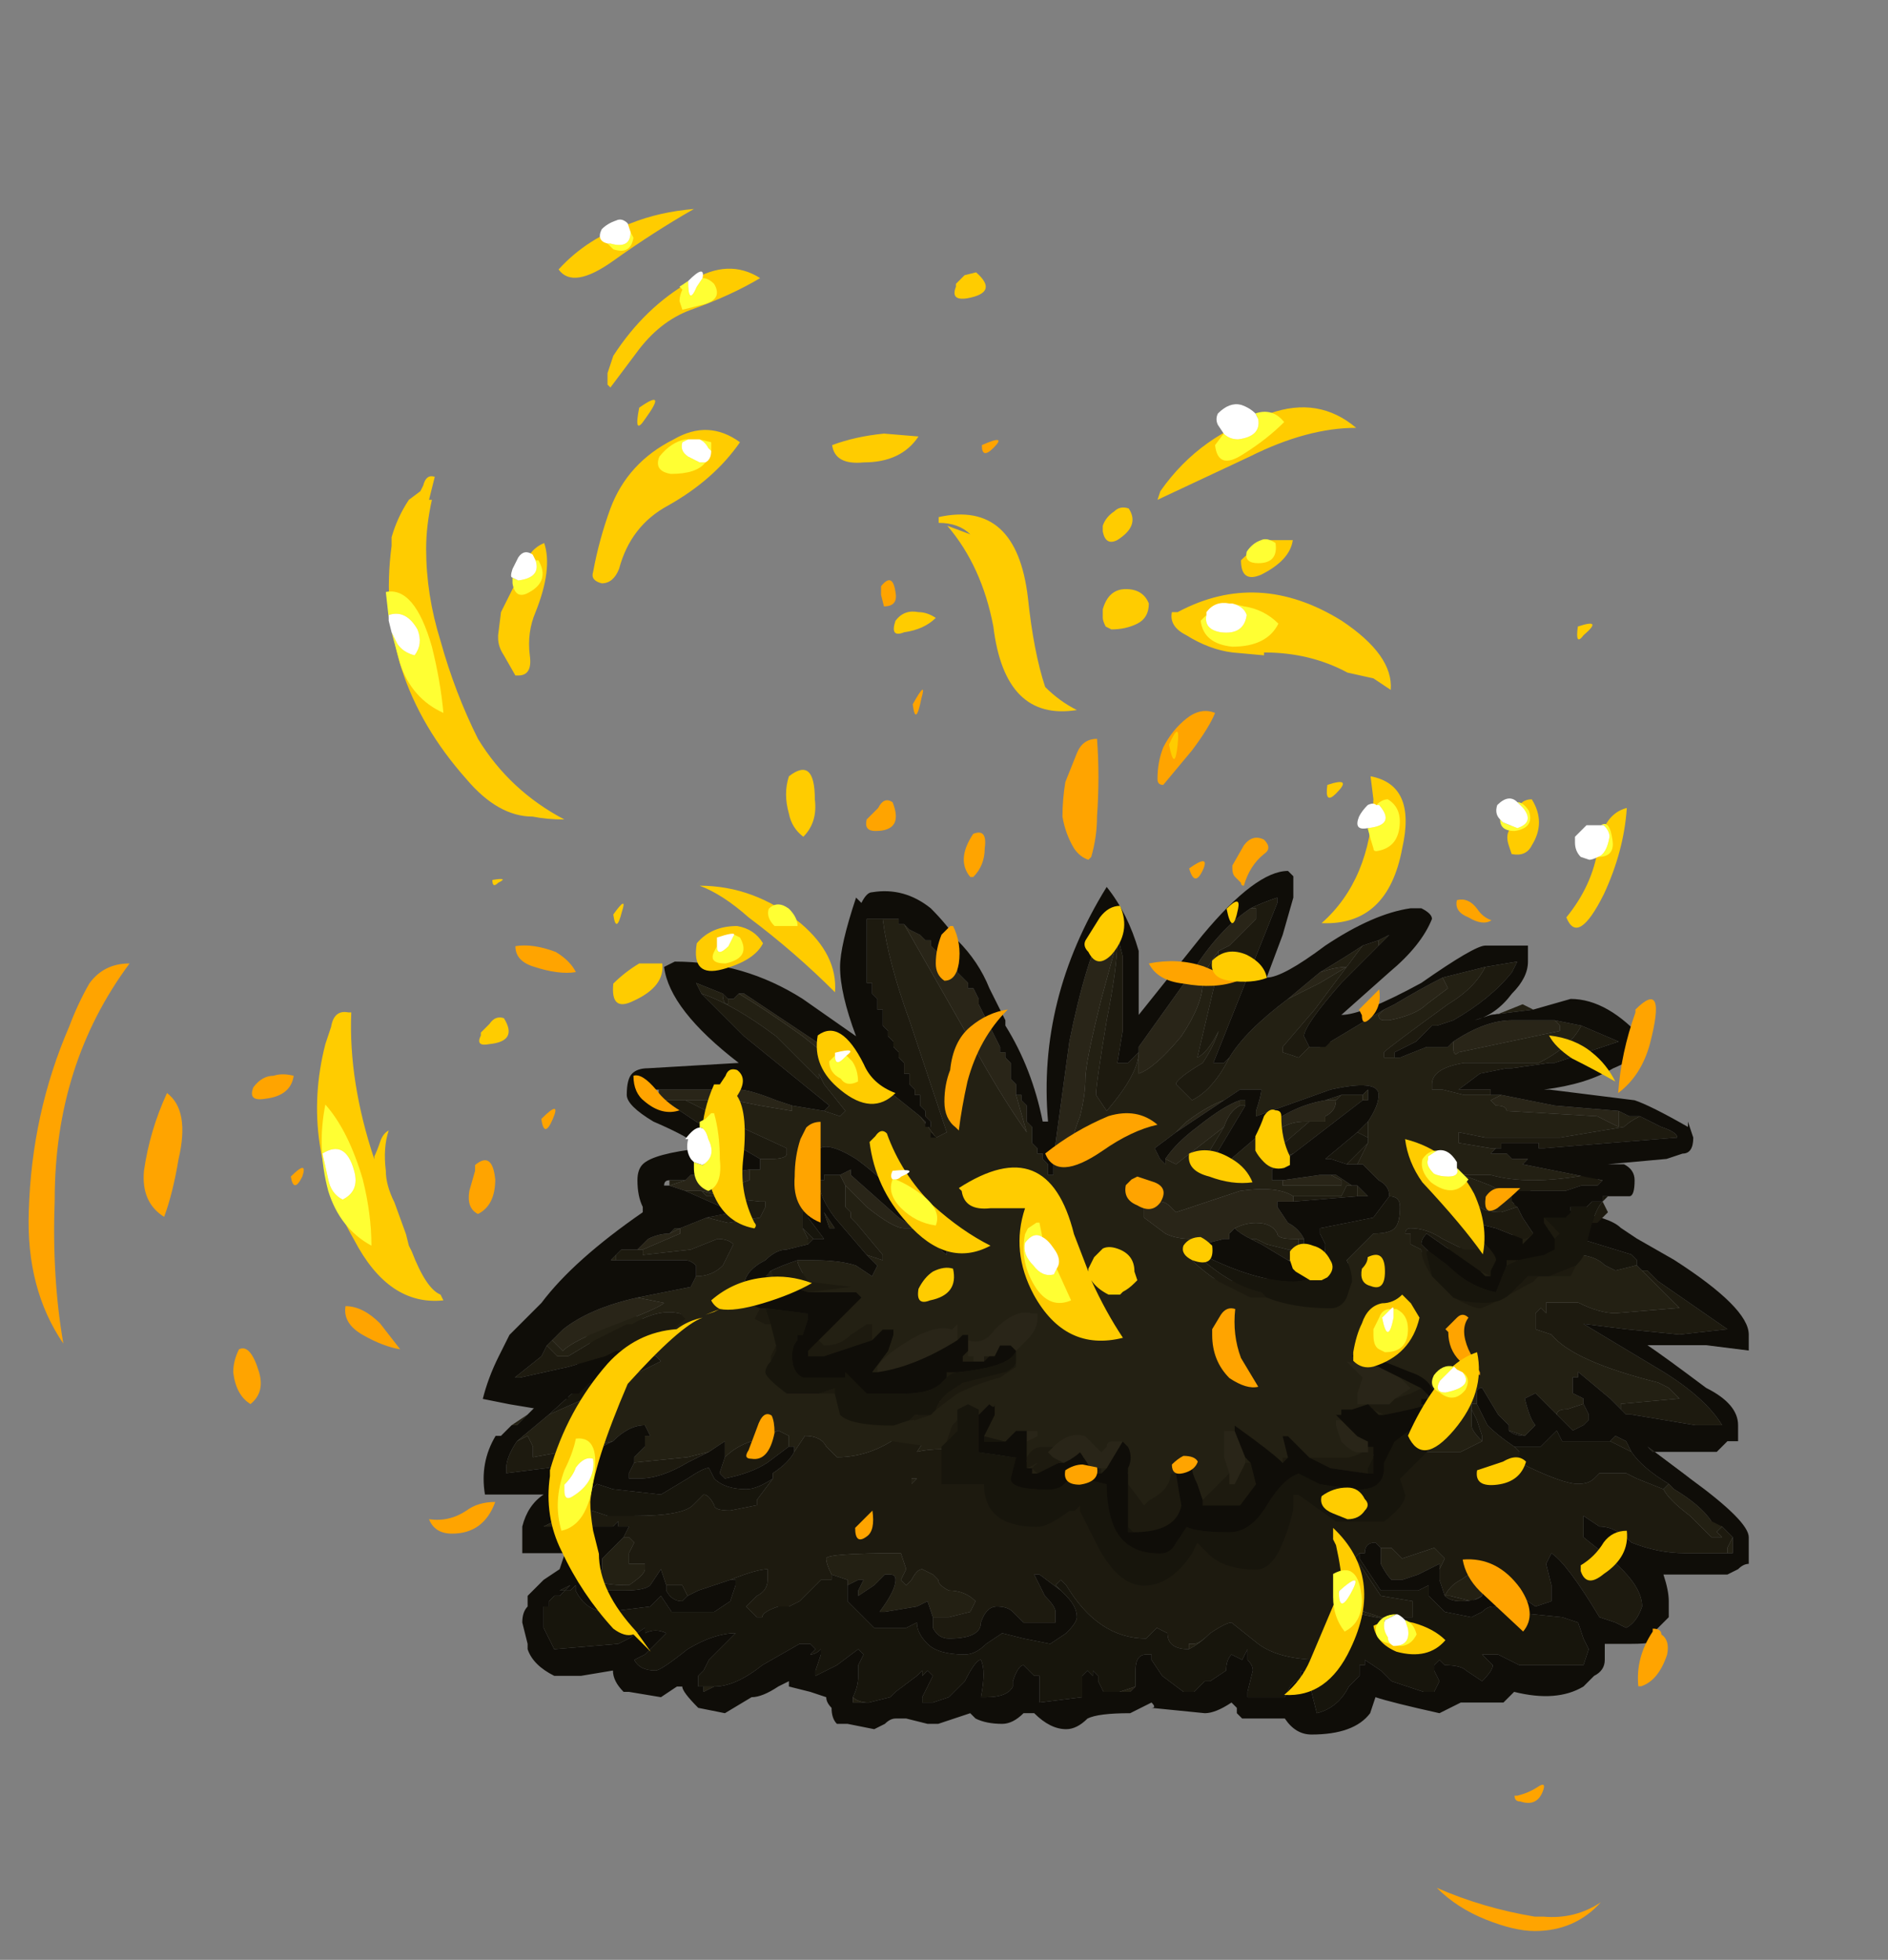 <?xml version="1.0" encoding="UTF-8" standalone="no"?>
<svg xmlns:ffdec="https://www.free-decompiler.com/flash" xmlns:xlink="http://www.w3.org/1999/xlink" ffdec:objectType="frame" height="238.2px" width="229.5px" xmlns="http://www.w3.org/2000/svg">
  <rect width="100%" height="100%" fill="#808080" stroke="none"/>
  <g transform="matrix(1.0, 0.0, 0.0, 1.0, 133.0, 207.75)">
    <use ffdec:characterId="882" ffdec:characterName="a_BushBottom" height="35.7" transform="matrix(1.852, 0.0, 0.0, 1.852, -74.05, -63.05)" width="82.95" xlink:href="#sprite0"/>
    <use ffdec:characterId="880" ffdec:characterName="a_BushTop" height="46.9" transform="matrix(1.852, 0.0, 0.0, 1.852, -74.313, -101.896)" width="79.45" xlink:href="#sprite1"/>
    <use ffdec:characterId="891" height="29.9" transform="matrix(7.0, 0.0, 0.0, 7.0, -129.5, -182.35)" width="28.45" xlink:href="#shape2"/>
  </g>
  <defs>
    <g id="sprite0" transform="matrix(1.0, 0.0, 0.0, 1.0, 0.0, 0.0)">
      <use ffdec:characterId="881" height="5.1" transform="matrix(7.0, 0.0, 0.0, 7.0, 0.0, 0.0)" width="11.85" xlink:href="#shape0"/>
    </g>
    <g id="shape0" transform="matrix(1.0, 0.0, 0.0, 1.0, 0.0, 0.0)">
      <path d="M10.95 2.45 L11.15 2.6 11.3 2.7 10.9 2.4 10.95 2.45 M10.8 0.7 L10.85 0.75 10.9 0.75 11.0 0.85 11.65 1.3 11.2 1.35 10.7 1.3 10.3 1.25 11.05 1.7 Q11.45 1.95 11.6 2.2 L11.35 2.2 10.75 2.1 10.7 2.1 10.65 2.05 10.65 2.0 11.2 1.95 11.1 1.85 11.0 1.8 Q10.2 1.6 10.0 1.35 L9.85 1.3 9.85 1.15 9.9 1.1 9.95 1.15 9.95 1.05 10.25 1.05 Q10.45 1.15 10.6 1.15 L11.2 1.1 10.8 0.7 M10.3 2.0 L10.35 2.1 10.35 2.15 10.3 2.2 10.2 2.25 10.05 2.1 Q10.05 2.05 10.15 2.05 L10.3 2.0 M9.3 2.0 L9.4 2.2 Q9.5 2.3 9.65 2.4 L9.7 2.45 9.7 2.55 Q10.1 2.75 10.25 2.75 10.35 2.75 10.4 2.7 L10.45 2.65 10.7 2.65 10.8 2.7 11.05 2.8 Q11.1 2.9 11.3 3.05 L11.5 3.25 11.6 3.25 11.55 3.2 11.6 3.15 11.7 3.25 11.65 3.35 11.65 3.4 11.25 3.4 Q11.0 3.4 10.75 3.3 10.6 3.15 10.45 3.15 L10.3 3.05 10.3 3.25 10.55 3.45 Q10.85 3.7 10.85 3.9 10.8 4.05 10.7 4.1 L10.6 4.05 10.45 4.0 Q10.15 3.5 10.0 3.4 L9.95 3.5 10.0 3.7 10.0 3.85 9.85 3.9 Q9.5 3.65 9.4 3.65 L9.3 3.55 9.15 3.65 Q9.05 3.7 9.0 3.8 L8.95 3.65 8.95 3.55 9.0 3.45 8.9 3.35 8.6 3.45 8.5 3.35 8.4 3.35 8.35 3.3 Q8.25 3.3 8.25 3.4 L8.2 3.4 8.15 3.45 8.2 3.5 8.4 3.8 8.7 3.85 8.7 4.0 Q8.75 4.0 8.65 4.0 L8.6 4.0 8.4 4.0 8.1 3.9 8.1 3.95 Q8.05 4.4 7.85 4.4 7.45 4.4 7.25 4.25 L7.0 4.05 Q6.95 4.05 6.8 4.15 6.7 4.25 6.65 4.25 L6.6 4.25 6.6 4.3 Q6.4 4.3 6.4 4.15 L6.3 4.1 6.2 4.2 Q5.75 4.2 5.45 3.7 L5.4 3.65 5.35 3.7 5.4 3.75 5.2 3.6 5.15 3.6 5.25 3.8 Q5.35 3.9 5.35 3.95 L5.35 4.05 5.05 4.05 Q5.0 4.0 4.95 3.95 4.9 3.9 4.8 3.9 4.7 3.9 4.65 4.05 4.65 4.2 4.35 4.2 4.25 4.2 4.2 4.1 L4.2 4.0 4.35 4.0 4.55 3.95 4.6 3.85 Q4.5 3.75 4.35 3.75 4.25 3.7 4.25 3.65 L4.2 3.6 4.1 3.55 Q4.05 3.55 4.0 3.65 L3.95 3.7 3.9 3.65 3.95 3.55 3.9 3.4 Q3.2 3.4 3.2 3.45 3.2 3.5 3.25 3.6 L3.25 3.65 3.15 3.65 2.95 3.85 2.85 3.9 2.75 3.9 Q2.6 3.95 2.6 4.0 L2.55 4.0 2.45 3.9 2.55 3.8 Q2.65 3.75 2.65 3.65 L2.65 3.55 Q2.55 3.55 2.3 3.65 L2.0 3.75 1.9 3.8 1.85 3.7 1.7 3.7 1.65 3.55 1.55 3.7 Q1.5 3.75 1.3 3.75 L1.05 3.75 1.0 3.7 1.0 3.65 1.05 3.65 Q1.1 3.7 1.35 3.7 1.5 3.6 1.5 3.55 L1.5 3.5 1.35 3.5 1.35 3.4 1.4 3.3 1.35 3.25 1.3 3.25 1.35 3.15 1.25 3.15 1.25 3.1 1.2 3.15 0.65 3.15 0.65 3.1 0.75 3.0 1.0 3.0 1.15 3.05 1.4 3.05 Q1.85 3.05 1.95 2.95 L2.05 2.85 Q2.1 2.85 2.15 2.95 2.15 3.0 2.3 3.0 L2.55 2.95 2.55 2.9 2.7 2.7 2.7 2.65 Q2.85 2.55 2.9 2.45 L3.0 2.3 Q3.15 2.3 3.2 2.4 L3.3 2.5 Q3.65 2.5 3.95 2.25 L4.2 1.9 4.25 1.95 4.3 2.05 4.15 2.3 4.05 2.45 Q4.25 2.4 4.6 2.45 5.05 2.5 5.25 2.6 5.5 2.5 5.65 2.5 L5.65 2.55 Q5.65 2.65 5.95 2.65 L6.45 2.65 Q6.55 2.65 6.55 2.6 6.5 2.5 6.6 2.5 7.35 2.5 7.75 2.6 7.9 2.65 8.1 2.75 L8.15 2.75 8.2 2.65 8.25 2.6 8.35 2.45 8.45 2.5 8.45 2.3 8.55 2.25 8.65 2.4 Q8.75 2.45 8.85 2.45 L9.15 2.45 9.35 2.35 9.35 2.3 9.3 2.15 9.25 2.05 9.25 2.0 9.3 2.0 M10.55 2.35 L10.6 2.3 10.7 2.35 10.75 2.45 10.55 2.35 M11.5 3.1 L11.6 3.15 11.55 3.1 11.5 3.1 M9.35 3.75 L9.35 3.8 Q9.3 3.85 9.15 3.85 9.05 3.85 9.0 3.8 L9.05 3.8 9.25 3.85 9.35 3.8 9.35 3.75 M2.85 2.4 L2.65 2.55 Q2.5 2.65 2.25 2.7 L2.2 2.65 2.25 2.5 Q2.35 2.4 2.5 2.35 L2.75 2.25 2.85 2.3 2.85 2.4 M2.1 2.45 L1.9 2.55 Q1.65 2.7 1.45 2.7 L1.35 2.7 1.35 2.65 1.4 2.55 1.9 2.5 2.1 2.45 M1.2 2.35 L1.1 2.4 1.05 2.45 0.6 2.6 0.2 2.65 0.2 2.6 Q0.2 2.5 0.3 2.35 L0.4 2.3 0.45 2.4 0.45 2.5 1.0 2.4 1.2 2.35 M5.8 3.6 L5.8 3.6 M4.0 2.7 L4.0 2.75 4.05 2.7 4.0 2.7 M5.65 2.5 Q5.5 2.5 5.6 2.45 5.65 2.4 5.65 2.5 M0.75 3.75 L0.8 3.7 0.8 3.7 0.75 3.75" fill="#1d1a0f" fill-rule="evenodd" stroke="none"/>
      <path d="M0.25 2.2 L0.4 2.1 0.3 2.2 0.25 2.2 M0.95 1.55 L0.95 1.5 1.0 1.4 0.95 1.4 Q0.95 1.0 1.35 1.15 1.5 1.2 1.6 1.3 1.75 1.1 2.35 1.1 L2.45 0.9 Q2.6 0.75 2.8 0.75 L3.5 0.85 Q3.65 0.85 3.85 0.9 L4.25 1.0 4.45 0.9 Q4.6 0.85 4.75 0.85 L5.05 0.9 5.3 1.05 5.6 0.8 Q5.8 0.6 6.05 0.6 6.15 0.6 6.5 0.75 L6.95 0.85 7.65 0.8 8.0 0.7 8.95 0.55 Q9.2 0.55 9.7 0.4 L9.85 0.4 Q9.85 0.25 9.9 0.25 L9.95 0.25 10.0 0.3 10.05 0.3 10.1 0.35 10.05 0.35 Q9.9 0.35 9.65 0.7 L9.7 0.75 9.75 0.75 10.0 0.7 10.2 0.6 Q10.4 0.6 10.5 0.7 L10.6 0.75 10.8 0.7 11.2 1.1 10.6 1.15 Q10.45 1.15 10.25 1.05 L9.95 1.05 9.95 1.15 9.9 1.1 9.85 1.15 9.85 1.3 10.0 1.35 Q10.2 1.6 11.0 1.8 L11.1 1.85 11.2 1.95 10.65 2.0 10.65 2.05 10.55 1.95 10.25 1.7 10.25 1.75 10.2 1.75 10.2 1.9 10.3 1.95 10.3 2.0 10.15 2.05 Q10.05 2.05 10.05 2.1 L9.85 1.9 9.75 1.95 Q9.8 2.15 9.85 2.2 L9.75 2.3 9.6 2.25 9.6 2.2 9.5 2.1 9.35 1.85 Q9.3 1.85 9.3 1.9 L9.3 2.0 9.25 2.0 9.25 2.05 9.25 2.2 Q9.25 2.25 9.35 2.35 L9.15 2.45 8.85 2.45 Q8.75 2.45 8.65 2.4 L8.55 2.25 8.45 2.3 8.45 2.5 8.35 2.45 8.25 2.6 8.2 2.5 Q8.2 2.6 8.2 2.65 L8.15 2.75 8.1 2.75 Q7.9 2.65 7.75 2.6 7.35 2.5 6.6 2.5 6.5 2.5 6.55 2.6 6.55 2.65 6.45 2.65 L5.95 2.65 Q5.65 2.65 5.65 2.55 L5.65 2.5 Q5.5 2.5 5.25 2.6 5.05 2.5 4.6 2.45 4.25 2.4 4.05 2.45 L4.15 2.3 4.3 2.05 4.25 1.95 4.2 1.9 3.95 2.25 Q3.65 2.5 3.3 2.5 L3.2 2.4 Q3.15 2.3 3.0 2.3 L2.9 2.45 2.9 2.4 2.85 2.4 2.85 2.3 2.75 2.25 2.5 2.35 Q2.35 2.4 2.25 2.5 L2.25 2.35 2.1 2.45 1.9 2.5 1.4 2.55 1.4 2.5 1.5 2.4 1.5 2.3 1.55 2.3 1.5 2.2 Q1.35 2.2 1.2 2.35 L1.0 2.4 0.45 2.5 0.45 2.4 0.4 2.3 0.3 2.35 0.6 2.1 1.05 1.9 1.65 1.6 1.6 1.55 Q1.65 1.55 1.5 1.55 L1.4 1.55 1.25 1.6 1.35 1.45 Q1.2 1.4 0.95 1.55 M11.6 2.2 L11.35 2.2 11.6 2.2 M10.35 2.1 L10.35 2.15 10.35 2.1 M11.1 2.75 L11.15 2.8 Q11.4 2.95 11.5 3.1 L11.55 3.1 11.6 3.15 11.55 3.2 11.6 3.25 11.5 3.25 11.3 3.05 Q11.1 2.9 11.05 2.8 L11.1 2.75 M11.7 3.25 L11.7 3.4 11.65 3.4 11.65 3.35 11.7 3.25 M9.4 3.65 L9.35 3.65 9.35 3.75 9.35 3.8 9.25 3.85 9.05 3.8 9.0 3.8 Q9.05 3.7 9.15 3.65 L9.3 3.55 9.4 3.65 M8.95 3.55 L8.95 3.5 8.75 3.6 8.6 3.65 8.5 3.65 Q8.45 3.6 8.4 3.5 L8.4 3.35 8.5 3.35 8.6 3.45 8.9 3.35 9.0 3.45 8.95 3.55 M8.25 3.4 L8.2 3.4 8.2 3.45 8.2 3.4 8.25 3.4 M6.25 4.4 L6.25 4.35 6.25 4.4 M6.1 4.65 L6.05 4.7 5.95 4.7 6.1 4.65 M4.35 4.75 L4.2 4.8 4.35 4.75 M3.6 4.8 L3.45 4.8 3.45 4.75 Q3.5 4.8 3.6 4.8 M3.1 4.55 L3.1 4.5 3.1 4.55 M2.15 4.65 L2.05 4.7 2.05 4.65 2.15 4.65 M2.0 4.55 L2.05 4.5 2.0 4.55 M1.55 3.9 L1.6 3.85 1.55 3.9 M1.0 3.65 L1.1 3.55 1.1 3.45 1.3 3.25 1.35 3.25 1.4 3.3 1.35 3.4 1.35 3.5 1.5 3.5 1.5 3.55 Q1.5 3.6 1.35 3.7 1.1 3.7 1.05 3.65 L1.0 3.65 M0.65 3.15 L0.55 3.15 0.65 3.1 0.65 3.15 M8.6 4.0 L8.6 4.05 8.1 3.95 8.1 3.9 8.4 4.0 8.6 4.0 M6.8 4.15 Q6.7 4.25 6.6 4.3 L6.6 4.25 6.65 4.25 Q6.7 4.25 6.8 4.15 M3.4 3.7 L3.4 3.65 3.25 3.6 Q3.2 3.5 3.2 3.45 3.2 3.4 3.9 3.4 L3.95 3.55 3.9 3.65 3.95 3.7 4.0 3.65 Q4.05 3.55 4.1 3.55 L4.2 3.6 4.25 3.65 Q4.25 3.7 4.35 3.75 4.5 3.75 4.6 3.85 L4.55 3.95 4.35 4.0 4.2 4.0 4.15 3.85 4.05 3.9 3.75 3.95 3.7 3.95 Q3.85 3.75 3.85 3.65 3.85 3.6 3.8 3.6 L3.75 3.6 3.65 3.7 3.5 3.8 3.5 3.75 3.55 3.65 3.5 3.65 3.4 3.7 M5.8 3.6 L5.8 3.6 M4.0 2.7 L4.05 2.7 4.0 2.75 4.0 2.7 M5.65 2.5 Q5.65 2.4 5.6 2.45 5.5 2.5 5.65 2.5 M4.1 4.8 L4.1 4.75 4.1 4.8" fill="#232013" fill-rule="evenodd" stroke="none"/>
      <path d="M0.6 1.9 L0.65 1.85 Q0.65 1.8 0.9 1.6 L0.95 1.55 Q1.2 1.4 1.35 1.45 L1.25 1.6 1.4 1.55 1.5 1.55 Q1.65 1.55 1.6 1.55 L1.65 1.6 1.05 1.9 0.6 2.1 1.15 1.6 1.1 1.55 1.05 1.55 1.0 1.6 0.9 1.65 0.85 1.7 0.8 1.7 0.6 1.9 M10.1 0.35 L10.1 0.4 10.75 0.6 10.8 0.65 10.8 0.7 10.6 0.75 10.5 0.7 Q10.4 0.6 10.2 0.6 L10.0 0.7 9.75 0.75 9.7 0.75 9.65 0.7 Q9.9 0.35 10.05 0.35 L10.1 0.35 M9.75 2.3 Q9.65 2.3 9.6 2.25 L9.75 2.3 M9.65 2.4 L9.9 2.4 10.05 2.25 10.1 2.35 10.55 2.35 10.75 2.45 Q10.85 2.6 11.1 2.75 L11.05 2.8 10.8 2.7 10.7 2.65 10.45 2.65 10.4 2.7 Q10.35 2.75 10.25 2.75 10.1 2.75 9.7 2.55 L9.7 2.45 9.65 2.4 M8.6 3.65 L8.5 3.65 8.6 3.65 M8.2 3.45 L8.4 3.75 8.75 3.75 8.85 3.7 8.85 3.8 9.0 3.95 9.25 4.0 9.35 3.95 Q9.4 3.9 9.45 3.9 9.55 3.9 9.6 3.95 L10.1 4.0 10.25 4.05 10.3 4.2 10.35 4.3 10.3 4.45 9.7 4.45 9.5 4.35 9.35 4.35 9.45 4.45 Q9.45 4.5 9.35 4.6 L9.2 4.5 Q9.15 4.45 9.0 4.45 L8.95 4.4 8.9 4.45 8.9 4.5 8.95 4.6 8.9 4.7 8.8 4.7 8.5 4.6 8.4 4.5 8.25 4.4 8.25 4.45 8.2 4.45 8.2 4.55 8.1 4.65 Q8.0 4.85 7.8 4.9 L7.75 4.7 Q7.75 4.55 7.65 4.5 L7.65 4.6 7.6 4.6 7.55 4.65 7.5 4.75 7.25 4.75 7.15 4.75 7.15 4.7 7.2 4.5 Q7.2 4.45 7.15 4.4 L7.15 4.3 7.1 4.4 7.0 4.35 Q6.95 4.4 6.95 4.5 L6.8 4.6 6.75 4.6 6.65 4.7 6.55 4.7 6.35 4.55 6.25 4.4 6.25 4.35 6.2 4.35 Q6.1 4.35 6.1 4.5 L6.1 4.65 5.95 4.7 5.8 4.7 5.75 4.6 5.75 4.55 5.7 4.5 5.7 4.55 5.65 4.5 5.6 4.55 5.6 4.6 Q5.6 4.7 5.6 4.75 L5.2 4.8 5.2 4.55 5.15 4.55 5.05 4.45 Q5.0 4.45 4.95 4.6 L4.95 4.65 Q4.9 4.75 4.7 4.75 L4.65 4.75 Q4.7 4.5 4.65 4.4 4.6 4.4 4.5 4.6 L4.35 4.75 4.2 4.8 4.1 4.8 4.1 4.75 4.2 4.55 4.15 4.5 4.1 4.55 4.1 4.5 4.05 4.55 3.85 4.7 3.8 4.75 3.6 4.8 Q3.5 4.8 3.45 4.75 3.5 4.65 3.5 4.55 L3.5 4.45 3.55 4.35 3.5 4.3 3.3 4.45 3.1 4.55 3.1 4.5 3.15 4.35 3.15 4.3 Q3.1 4.35 3.05 4.35 L3.1 4.3 3.05 4.25 2.95 4.25 2.6 4.45 Q2.35 4.65 2.15 4.65 L2.05 4.65 2.0 4.65 2.0 4.55 2.05 4.5 2.1 4.4 2.35 4.15 Q2.15 4.15 1.9 4.3 1.65 4.5 1.6 4.5 1.45 4.5 1.4 4.4 L1.5 4.35 Q1.6 4.25 1.7 4.15 1.6 4.1 1.5 4.15 L1.5 4.1 1.35 4.2 1.25 4.25 0.65 4.3 Q0.6 4.2 0.55 4.1 L0.55 3.9 0.6 3.9 0.6 3.85 0.65 3.8 0.7 3.8 0.75 3.75 0.8 3.75 0.85 3.7 0.85 3.75 Q0.95 3.95 1.15 3.95 L1.55 3.9 1.6 3.85 1.65 3.8 1.75 3.95 2.15 3.95 2.3 3.85 2.35 3.7 2.35 3.65 2.3 3.65 Q2.55 3.55 2.65 3.55 L2.65 3.65 Q2.65 3.75 2.55 3.8 L2.45 3.9 2.55 4.0 2.6 4.0 Q2.6 3.95 2.75 3.9 L2.85 3.9 2.95 3.85 3.15 3.65 3.25 3.65 3.25 3.6 3.4 3.65 3.4 3.7 3.4 3.85 3.65 4.1 3.95 4.1 4.05 4.05 Q4.05 4.15 4.15 4.25 4.25 4.35 4.5 4.35 4.6 4.35 4.7 4.25 L4.85 4.15 5.05 4.2 5.3 4.25 5.45 4.15 Q5.55 4.05 5.55 4.0 5.55 3.9 5.45 3.8 L5.4 3.75 5.35 3.7 5.4 3.65 5.45 3.7 Q5.75 4.2 6.2 4.2 L6.3 4.1 6.4 4.15 Q6.4 4.3 6.6 4.3 6.7 4.25 6.8 4.15 6.95 4.05 7.0 4.05 L7.25 4.25 Q7.45 4.4 7.85 4.4 8.05 4.4 8.1 3.95 L8.6 4.05 8.6 4.0 8.65 4.0 Q8.75 4.0 8.7 4.0 L8.7 3.85 8.4 3.8 8.2 3.5 8.15 3.45 8.2 3.4 8.2 3.45 M1.9 3.8 L1.85 3.85 Q1.75 3.85 1.7 3.75 L1.7 3.7 1.85 3.7 1.9 3.8 M0.75 3.0 L1.0 2.8 1.05 2.75 1.2 2.8 1.65 2.85 1.9 2.7 Q2.05 2.6 2.1 2.6 L2.15 2.7 Q2.25 2.8 2.45 2.8 2.55 2.8 2.7 2.7 L2.55 2.9 2.55 2.95 2.3 3.0 Q2.15 3.0 2.15 2.95 2.1 2.85 2.05 2.85 L1.95 2.95 Q1.85 3.05 1.4 3.05 L1.15 3.05 1.0 3.0 0.75 3.0 M9.35 2.35 Q9.25 2.25 9.25 2.2 L9.25 2.05 9.3 2.15 9.35 2.3 9.35 2.35 M8.25 2.6 L8.2 2.65 Q8.2 2.6 8.2 2.5 L8.25 2.6 M0.75 3.75 L0.8 3.7 0.7 3.75 0.75 3.75" fill="#17150c" fill-rule="evenodd" stroke="none"/>
      <path d="M9.9 0.25 L9.9 0.2 9.8 0.2 9.75 0.15 9.65 0.15 9.65 0.1 9.6 0.1 9.55 0.05 9.5 0.05 9.45 0.0 9.8 0.0 9.85 0.05 9.95 0.05 10.0 0.1 10.2 0.2 Q10.55 0.25 10.65 0.35 L10.8 0.45 11.15 0.65 Q11.85 1.1 11.85 1.35 11.85 1.6 11.85 1.5 L11.45 1.45 10.9 1.45 Q11.05 1.55 11.45 1.85 11.75 2.0 11.75 2.2 L11.75 2.35 11.65 2.35 11.55 2.45 10.95 2.45 10.9 2.4 11.3 2.7 Q11.85 3.1 11.85 3.25 L11.85 3.5 Q11.8 3.5 11.75 3.55 L11.65 3.6 11.05 3.6 Q11.1 3.75 11.1 3.85 L11.1 4.0 10.95 4.15 10.95 4.2 Q11.0 4.25 10.75 4.25 L10.5 4.25 10.5 4.4 Q10.5 4.5 10.4 4.55 L10.3 4.65 Q10.05 4.8 9.65 4.7 L9.55 4.8 9.15 4.8 8.95 4.9 Q8.5 4.8 8.35 4.75 L8.3 4.9 Q8.15 5.1 7.75 5.1 7.6 5.1 7.5 4.95 L7.1 4.95 7.05 4.9 7.05 4.85 7.0 4.8 Q6.85 4.9 6.75 4.9 L6.25 4.85 Q6.3 4.85 6.25 4.8 L6.05 4.9 Q5.75 4.9 5.65 4.95 5.55 5.05 5.45 5.05 5.3 5.05 5.15 4.9 L5.05 4.9 Q4.95 5.0 4.85 5.0 4.7 5.0 4.6 4.95 L4.55 4.9 4.25 5.0 4.15 5.0 3.95 4.95 3.85 4.95 Q3.8 4.95 3.75 5.0 L3.65 5.05 3.4 5.0 3.3 5.0 Q3.25 4.95 3.25 4.85 3.2 4.8 3.2 4.75 L3.05 4.7 2.85 4.65 2.85 4.6 2.75 4.65 Q2.6 4.75 2.5 4.75 L2.25 4.9 2.0 4.85 Q1.85 4.7 1.85 4.65 L1.8 4.65 1.65 4.75 1.35 4.7 1.3 4.7 Q1.2 4.6 1.2 4.5 L0.9 4.55 0.65 4.55 Q0.45 4.45 0.4 4.3 L0.4 4.25 0.35 4.05 Q0.35 3.95 0.4 3.9 L0.4 3.8 0.55 3.65 0.7 3.55 0.75 3.4 0.35 3.4 Q0.35 3.25 0.35 3.15 0.4 2.95 0.55 2.85 L0.0 2.85 Q-0.05 2.55 0.1 2.3 L0.15 2.3 0.25 2.2 0.3 2.2 0.4 2.1 0.5 2.0 0.5 1.95 0.55 1.9 0.6 1.9 0.8 1.7 0.85 1.7 0.9 1.65 1.0 1.6 1.05 1.55 1.1 1.55 1.15 1.6 0.6 2.1 0.3 2.35 Q0.2 2.5 0.2 2.6 L0.2 2.65 0.6 2.6 1.05 2.45 1.1 2.4 1.2 2.35 Q1.35 2.2 1.5 2.2 L1.55 2.3 1.5 2.3 1.5 2.4 1.4 2.5 1.4 2.55 1.35 2.65 1.35 2.7 1.45 2.7 Q1.65 2.7 1.9 2.55 L2.1 2.45 2.25 2.35 2.25 2.5 2.2 2.65 2.25 2.7 Q2.5 2.65 2.65 2.55 L2.85 2.4 2.9 2.4 2.9 2.45 Q2.85 2.55 2.7 2.65 L2.7 2.7 Q2.55 2.8 2.45 2.8 2.25 2.8 2.15 2.7 L2.1 2.6 Q2.05 2.6 1.9 2.7 L1.65 2.85 1.2 2.8 1.05 2.75 1.0 2.8 0.75 3.0 0.65 3.1 0.55 3.15 0.65 3.15 1.2 3.15 1.25 3.1 1.25 3.15 1.35 3.15 1.3 3.25 1.1 3.45 1.1 3.55 1.0 3.65 1.0 3.7 1.05 3.75 1.3 3.75 Q1.5 3.75 1.55 3.7 L1.65 3.55 1.7 3.7 1.7 3.75 Q1.75 3.85 1.85 3.85 L1.9 3.8 2.0 3.75 2.3 3.65 2.35 3.65 2.35 3.7 2.3 3.85 2.15 3.95 1.75 3.95 1.65 3.8 1.6 3.85 1.55 3.9 1.15 3.95 Q0.95 3.95 0.85 3.75 L0.85 3.7 0.8 3.75 0.75 3.75 0.7 3.8 0.65 3.8 0.6 3.85 0.6 3.9 0.55 3.9 0.55 4.1 Q0.6 4.2 0.65 4.3 L1.25 4.25 1.35 4.2 1.5 4.1 1.5 4.15 Q1.6 4.1 1.7 4.15 1.6 4.25 1.5 4.35 L1.4 4.4 Q1.45 4.5 1.6 4.5 1.65 4.5 1.9 4.3 2.15 4.15 2.35 4.15 L2.1 4.4 2.05 4.5 2.0 4.55 2.0 4.65 2.05 4.65 2.05 4.7 2.15 4.65 Q2.35 4.65 2.6 4.45 L2.95 4.25 3.05 4.25 3.1 4.3 3.05 4.35 Q3.1 4.35 3.15 4.3 L3.15 4.35 3.1 4.5 3.1 4.55 3.3 4.45 3.5 4.3 3.55 4.35 3.5 4.45 3.5 4.55 Q3.5 4.65 3.45 4.75 L3.45 4.8 3.6 4.8 3.8 4.75 3.85 4.7 4.05 4.55 4.1 4.5 4.1 4.55 4.15 4.5 4.2 4.55 4.1 4.75 4.1 4.8 4.2 4.8 4.35 4.75 4.5 4.6 Q4.6 4.4 4.65 4.4 4.7 4.5 4.65 4.75 L4.7 4.75 Q4.9 4.75 4.95 4.65 L4.95 4.6 Q5.0 4.45 5.05 4.45 L5.15 4.55 5.2 4.55 5.2 4.8 5.6 4.75 Q5.6 4.7 5.6 4.6 L5.6 4.55 5.65 4.5 5.7 4.55 5.7 4.5 5.75 4.55 5.75 4.6 5.8 4.7 5.95 4.7 6.05 4.7 6.1 4.65 6.1 4.5 Q6.1 4.35 6.2 4.35 L6.25 4.35 6.25 4.4 6.35 4.55 6.55 4.7 6.65 4.7 6.75 4.6 6.8 4.6 6.95 4.5 Q6.95 4.4 7.0 4.35 L7.1 4.4 7.15 4.3 7.15 4.4 Q7.2 4.45 7.2 4.5 L7.15 4.7 7.15 4.75 7.25 4.75 7.5 4.75 7.55 4.65 7.6 4.6 7.65 4.6 7.65 4.5 Q7.75 4.55 7.75 4.7 L7.8 4.9 Q8.0 4.85 8.1 4.65 L8.2 4.55 8.2 4.45 8.25 4.45 8.25 4.4 8.4 4.5 8.5 4.6 8.8 4.7 8.9 4.7 8.95 4.6 8.9 4.5 8.9 4.45 8.95 4.4 9.0 4.45 Q9.15 4.45 9.2 4.5 L9.35 4.6 Q9.45 4.5 9.45 4.45 L9.35 4.35 9.5 4.35 9.7 4.45 10.3 4.45 10.35 4.3 10.3 4.2 10.25 4.05 10.1 4.0 9.6 3.95 Q9.55 3.9 9.45 3.9 9.4 3.9 9.35 3.95 L9.25 4.0 9.0 3.95 8.85 3.8 8.85 3.7 8.75 3.75 8.4 3.75 8.2 3.45 8.2 3.4 8.25 3.4 Q8.25 3.3 8.35 3.3 L8.4 3.35 8.4 3.5 Q8.45 3.6 8.5 3.65 L8.6 3.65 8.75 3.6 8.95 3.5 8.95 3.55 8.95 3.65 9.0 3.8 Q9.05 3.85 9.15 3.85 9.3 3.85 9.35 3.8 L9.35 3.75 9.35 3.65 9.4 3.65 Q9.5 3.65 9.85 3.9 L10.0 3.85 10.0 3.7 9.95 3.5 10.0 3.4 Q10.15 3.5 10.45 4.0 L10.6 4.05 10.7 4.1 Q10.8 4.05 10.85 3.9 10.85 3.7 10.55 3.45 L10.3 3.25 10.3 3.05 10.45 3.15 Q10.6 3.15 10.75 3.3 11.0 3.4 11.25 3.4 L11.65 3.4 11.7 3.4 11.7 3.25 11.6 3.15 11.5 3.1 Q11.4 2.95 11.15 2.8 L11.1 2.75 Q10.85 2.6 10.75 2.45 L10.7 2.35 10.6 2.3 10.55 2.35 10.1 2.35 10.05 2.25 9.9 2.4 9.65 2.4 Q9.5 2.3 9.4 2.2 L9.3 2.0 9.3 1.9 Q9.3 1.85 9.35 1.85 L9.5 2.1 9.6 2.2 9.6 2.25 Q9.65 2.3 9.75 2.3 L9.85 2.2 Q9.8 2.15 9.75 1.95 L9.85 1.9 10.05 2.1 10.2 2.25 10.3 2.2 10.35 2.15 10.35 2.1 10.3 2.0 10.3 1.95 10.2 1.9 10.2 1.75 10.25 1.75 10.25 1.7 10.55 1.95 10.65 2.05 10.7 2.1 10.75 2.1 11.35 2.2 11.6 2.2 Q11.45 1.95 11.05 1.7 L10.3 1.25 10.7 1.3 11.2 1.35 11.65 1.3 11.0 0.85 10.9 0.75 10.85 0.75 10.8 0.7 10.8 0.65 10.75 0.6 10.1 0.4 10.1 0.35 10.05 0.3 10.0 0.3 9.95 0.25 9.9 0.25 M5.4 3.75 L5.45 3.8 Q5.55 3.9 5.55 4.0 5.55 4.05 5.45 4.15 L5.3 4.25 5.05 4.2 4.85 4.15 4.7 4.25 Q4.6 4.35 4.5 4.35 4.25 4.35 4.15 4.25 4.05 4.15 4.05 4.05 L3.95 4.1 3.65 4.1 3.4 3.85 3.4 3.7 3.5 3.65 3.55 3.65 3.5 3.75 3.5 3.8 3.65 3.7 3.75 3.6 3.8 3.6 Q3.85 3.6 3.85 3.65 3.85 3.75 3.7 3.95 L3.75 3.95 4.05 3.9 4.15 3.85 4.2 4.0 4.2 4.1 Q4.25 4.2 4.35 4.2 4.65 4.2 4.65 4.05 4.7 3.9 4.8 3.9 4.9 3.9 4.95 3.95 5.0 4.0 5.05 4.05 L5.35 4.05 5.35 3.95 Q5.35 3.9 5.25 3.8 L5.15 3.6 5.2 3.6 5.4 3.75 M0.8 3.7 L0.8 3.7 0.75 3.75 0.7 3.75 0.8 3.7" fill="#0f0d08" fill-rule="evenodd" stroke="none"/>
    </g>
    <g id="sprite1" transform="matrix(1.0, 0.0, 0.0, 1.0, -2.45, 0.7)">
      <use ffdec:characterId="879" height="6.7" transform="matrix(7.0, 0.0, 0.0, 7.0, 2.45, -0.7)" width="11.35" xlink:href="#shape1"/>
    </g>
    <g id="shape1" transform="matrix(1.0, 0.0, 0.0, 1.0, -0.35, 0.1)">
      <path d="M9.8 1.25 L9.85 1.25 10.1 1.15 10.2 1.2 9.8 1.25 M10.3 1.95 L10.35 1.95 10.3 1.95 M9.55 3.95 L9.45 4.2 Q9.3 4.55 9.15 4.6 L9.25 4.75 Q9.2 4.65 9.05 4.6 L8.55 4.4 8.5 4.45 8.75 4.55 8.45 4.5 8.6 4.65 8.55 4.8 8.55 4.9 8.65 4.9 8.5 4.95 8.4 4.95 8.4 5.0 8.35 5.0 8.4 5.05 8.35 5.05 8.35 5.1 8.4 5.25 Q8.5 5.35 8.55 5.35 L8.6 5.35 Q8.5 5.4 8.45 5.4 L8.1 5.4 7.9 5.2 7.85 5.2 7.9 5.4 7.85 5.4 7.85 5.45 Q7.75 5.35 7.4 5.1 L7.4 5.15 7.3 5.15 7.3 5.4 7.35 5.55 7.1 5.8 7.05 5.65 Q7.0 5.55 7.0 5.5 L6.85 5.5 6.85 5.55 6.8 5.55 Q6.8 5.7 6.6 5.8 L6.55 5.85 6.4 5.65 6.4 5.7 6.4 5.5 Q6.45 5.4 6.4 5.3 L6.35 5.25 6.25 5.25 Q6.2 5.25 6.2 5.3 L6.15 5.35 6.0 5.2 Q5.85 5.15 5.7 5.3 L5.6 5.3 Q5.5 5.3 5.45 5.4 L5.45 5.25 5.55 5.2 5.55 5.15 5.4 5.15 5.35 5.15 5.25 5.25 5.05 5.2 5.15 5.0 5.15 4.9 Q5.15 4.95 5.1 4.9 L5.0 5.0 5.0 4.95 4.9 4.9 4.8 4.95 4.8 5.05 4.75 5.1 4.7 5.25 4.65 5.3 Q3.8 5.25 3.0 4.85 L2.85 4.75 2.25 4.45 2.1 4.35 1.95 4.35 2.25 4.1 2.2 4.05 Q2.0 4.0 1.75 4.15 L1.7 4.15 1.4 4.3 1.15 4.45 1.05 4.45 0.95 4.35 1.0 4.3 1.1 4.4 Q1.2 4.3 1.6 4.15 2.0 4.0 2.05 3.95 L1.8 3.9 2.3 3.8 2.35 3.7 Q2.5 3.7 2.6 3.6 L2.7 3.4 Q2.65 3.35 2.55 3.35 L2.3 3.45 1.85 3.5 1.85 3.45 2.2 3.3 2.2 3.25 2.1 3.3 2.15 3.25 2.2 3.25 2.45 3.15 2.65 3.2 2.95 3.15 3.0 3.05 3.0 3.0 2.95 3.0 2.5 2.95 2.45 2.95 2.4 2.9 2.6 2.95 Q2.6 2.9 2.7 2.85 L2.85 2.8 2.85 2.7 2.95 2.7 2.95 2.6 3.05 2.6 Q3.2 2.6 3.2 2.55 L3.2 2.5 2.55 2.2 2.25 2.05 2.7 2.05 2.95 2.1 3.25 2.15 3.25 2.1 3.55 2.15 3.7 2.2 3.75 2.15 3.55 1.9 3.5 1.8 3.5 1.85 3.1 1.45 Q2.7 1.15 2.4 1.05 L2.35 0.95 2.6 1.05 Q2.6 1.15 2.65 1.15 L2.65 1.1 2.7 1.1 2.75 1.05 Q3.0 1.2 3.35 1.45 L4.1 2.05 4.2 2.0 4.45 2.2 4.6 2.4 4.6 2.4 4.7 2.35 4.35 1.3 Q4.15 0.75 4.1 0.35 L4.25 0.35 4.25 0.4 4.3 0.4 4.35 0.45 4.3 0.4 4.9 1.45 Q5.2 2.0 5.45 2.35 L5.35 2.0 5.4 2.0 5.4 2.05 5.45 2.1 5.45 2.25 5.5 2.3 5.5 2.45 5.55 2.5 5.55 2.55 5.6 2.55 5.6 2.6 5.65 2.65 5.65 2.75 5.7 2.75 5.7 2.6 5.75 2.65 5.85 2.65 Q5.85 2.45 5.95 2.2 6.0 2.0 6.0 1.85 6.0 1.7 6.15 1.1 L6.3 0.55 Q6.3 0.8 6.2 1.3 6.1 1.9 6.1 2.0 L6.2 2.15 Q6.5 1.8 6.5 1.6 L6.5 1.55 6.5 1.75 Q6.5 1.85 6.5 1.8 6.65 1.75 6.9 1.45 7.1 1.15 7.1 0.95 7.1 0.85 7.25 0.65 L7.25 0.8 7.05 1.65 Q7.15 1.6 7.25 1.4 7.2 1.55 7.1 1.7 6.85 1.85 6.85 1.9 L7.0 2.05 Q7.2 1.95 7.35 1.65 7.5 1.4 7.9 1.1 L8.2 0.95 8.45 0.8 Q8.35 0.8 8.2 0.85 8.45 0.7 8.6 0.6 L8.45 0.8 8.15 1.2 7.85 1.55 Q7.85 1.65 7.85 1.6 L8.0 1.65 8.1 1.55 8.2 1.55 8.3 1.5 8.8 1.2 8.75 1.25 Q8.75 1.3 8.8 1.3 L8.85 1.3 Q9.1 1.25 9.2 1.15 L9.4 1.0 9.35 0.9 Q9.55 0.85 9.75 0.8 9.65 1.0 9.4 1.15 8.85 1.55 8.8 1.6 L8.8 1.65 8.95 1.65 9.2 1.55 9.4 1.55 9.45 1.5 9.45 1.55 Q9.45 1.65 9.5 1.6 L10.45 1.4 10.45 1.35 10.4 1.3 10.65 1.35 Q10.55 1.55 10.25 1.7 L9.55 1.7 Q9.25 1.75 9.25 1.9 L9.25 1.95 9.35 1.95 9.55 2.0 9.8 2.0 9.9 2.0 9.8 2.05 9.85 2.1 Q9.95 2.1 9.95 2.15 L10.8 2.2 11.0 2.3 11.0 2.15 11.1 2.2 11.2 2.2 Q11.1 2.25 11.05 2.3 L10.45 2.4 9.75 2.4 9.5 2.35 9.5 2.45 9.8 2.5 9.9 2.5 9.85 2.5 9.8 2.55 9.95 2.55 10.0 2.6 10.15 2.6 10.1 2.65 10.85 2.8 Q10.8 2.8 10.75 2.75 L10.7 2.75 Q10.15 2.85 9.8 2.75 L9.5 2.75 Q9.55 2.75 9.8 2.85 L10.0 2.95 10.0 3.0 10.05 3.05 9.9 3.1 Q9.75 3.1 9.7 3.05 L9.55 2.95 Q9.5 2.95 9.5 3.0 9.5 3.05 9.6 3.15 L9.65 3.2 9.6 3.2 9.6 3.25 9.75 3.4 9.7 3.45 9.55 3.45 9.35 3.35 Q9.2 3.25 9.05 3.25 9.0 3.25 9.0 3.3 L9.05 3.3 9.05 3.4 9.15 3.45 Q9.15 3.55 9.25 3.7 L9.45 3.9 9.55 3.95 M0.7 4.65 L0.65 4.65 0.7 4.65 M1.6 3.55 L1.55 3.55 1.6 3.5 1.6 3.55 M1.8 3.45 L1.9 3.35 1.8 3.45 M2.1 2.8 L2.25 2.8 2.1 2.85 2.1 2.8 M6.2 0.35 L6.2 0.3 6.25 0.3 6.3 0.35 6.3 0.4 6.25 0.35 6.2 0.35 M7.8 0.15 L7.8 0.2 7.8 0.15 M8.75 0.55 L8.85 0.5 8.75 0.6 8.75 0.55 M10.2 3.3 L10.1 3.4 10.1 3.35 Q10.15 3.35 10.2 3.3 M9.8 3.7 L9.75 3.7 9.7 3.65 9.8 3.7 M7.7 3.9 Q7.95 4.0 8.3 4.0 8.4 4.0 8.45 3.9 L8.5 3.75 Q8.5 3.65 8.45 3.55 L8.7 3.3 Q8.85 3.3 8.9 3.25 8.95 3.2 8.95 3.05 8.95 2.95 8.85 2.95 8.85 2.85 8.75 2.8 L8.6 2.65 8.55 2.65 8.65 2.45 8.65 2.4 8.65 2.25 Q8.75 2.1 8.75 2.0 8.75 1.85 8.3 1.95 L7.6 2.2 7.6 2.15 Q7.65 2.0 7.65 1.95 L7.45 1.95 7.3 2.05 Q7.15 2.1 6.95 2.25 L6.85 2.35 6.65 2.5 6.7 2.6 6.75 2.65 6.75 2.6 6.85 2.65 7.3 2.3 7.15 2.55 7.2 2.6 7.15 2.65 7.15 2.7 7.25 2.7 7.6 2.4 Q7.6 2.5 7.6 2.45 L7.7 2.45 Q7.75 2.35 7.85 2.3 7.95 2.25 8.05 2.25 L8.1 2.25 7.75 2.55 7.75 2.6 7.8 2.6 7.95 2.55 7.75 2.7 7.75 2.8 7.85 2.8 7.85 2.85 8.4 2.85 8.4 2.8 8.3 2.75 8.2 2.75 8.35 2.75 8.5 2.85 8.45 2.85 8.4 2.95 7.95 2.95 Q7.8 2.85 7.45 2.9 L6.85 3.1 6.8 3.05 Q6.75 3.0 6.7 3.0 L6.55 3.05 6.55 3.15 6.75 3.3 Q6.85 3.35 7.0 3.35 L7.0 3.45 7.05 3.45 7.0 3.45 7.0 3.55 Q7.1 3.65 7.25 3.75 L7.55 3.9 7.7 3.9 M7.45 2.05 L7.5 2.05 7.5 2.1 7.45 2.1 7.45 2.05 M8.25 2.05 L8.4 2.0 8.35 2.05 8.25 2.05 M8.6 2.0 L8.65 1.95 8.65 2.05 8.6 2.05 8.6 2.0 M8.55 2.85 L8.65 2.95 8.55 2.95 8.55 2.85 M8.05 3.6 L8.0 3.6 7.9 3.55 8.05 3.55 8.05 3.6 M7.55 3.35 Q7.45 3.3 7.4 3.25 7.5 3.2 7.6 3.2 7.75 3.2 7.8 3.3 7.8 3.35 7.95 3.35 L8.0 3.35 8.0 3.45 7.9 3.45 7.7 3.4 7.6 3.35 7.55 3.35 M5.7 2.6 L5.7 2.6 M8.7 4.95 L8.65 4.9 8.7 4.95 8.8 5.0 8.75 5.0 8.7 4.95 M8.65 5.25 L8.65 5.3 8.65 5.35 8.65 5.25 M6.15 5.5 L6.2 5.5 6.15 5.55 6.15 5.5 M7.55 5.45 L7.5 5.45 7.5 5.4 7.55 5.45 M9.2 4.85 L9.2 4.8 9.25 4.85 9.2 4.85 M9.15 4.75 L9.05 4.8 8.9 4.85 9.05 4.75 8.95 4.65 9.15 4.75 M4.4 3.25 L4.7 3.5 4.7 3.45 Q4.2 2.85 3.85 2.6 3.45 2.35 3.45 2.65 L3.4 2.65 Q3.35 2.7 3.35 2.9 3.35 2.95 3.4 3.1 L3.35 3.1 3.35 3.25 3.4 3.35 3.4 3.4 3.2 3.45 Q3.1 3.45 3.0 3.55 2.8 3.65 2.8 3.8 2.8 3.95 2.95 4.0 L2.9 4.1 3.0 4.15 3.05 4.15 3.1 4.35 3.05 4.45 3.05 4.5 Q3.0 4.55 3.0 4.6 3.0 4.65 3.2 4.8 L3.5 4.8 3.65 4.8 3.7 5.0 Q3.8 5.1 4.2 5.1 L4.35 5.05 4.4 5.05 4.55 5.0 4.6 4.95 4.8 4.8 Q5.0 4.7 5.2 4.65 L5.35 4.55 5.35 4.45 5.35 4.4 5.45 4.3 Q5.55 4.2 5.55 4.1 L5.55 4.05 5.5 4.05 Q5.35 4.0 5.15 4.2 5.05 4.35 4.9 4.3 L4.9 4.25 4.85 4.25 4.8 4.3 4.8 4.15 4.75 4.2 Q4.6 4.15 4.35 4.3 4.1 4.45 4.05 4.55 L4.05 4.6 4.0 4.6 4.15 4.4 4.2 4.25 4.2 4.2 4.1 4.2 4.0 4.3 4.0 4.15 3.95 4.15 3.8 4.25 Q3.7 4.35 3.55 4.35 L3.5 4.3 3.9 3.9 3.85 3.85 3.4 3.85 3.8 3.8 3.4 3.75 Q3.3 3.6 3.3 3.55 L3.45 3.55 Q3.7 3.55 3.85 3.6 L4.0 3.7 4.05 3.6 3.95 3.5 4.1 3.55 4.1 3.5 3.85 3.2 3.8 3.15 3.8 3.1 3.75 3.05 3.75 2.85 3.95 3.05 Q4.2 3.25 4.3 3.25 L4.4 3.25 M3.65 3.25 L3.6 3.25 3.55 3.1 3.65 3.25 M2.0 2.0 L2.0 1.95 2.0 2.0 M4.9 4.4 L4.9 4.45 4.95 4.45 4.95 4.5 4.85 4.5 4.85 4.45 4.9 4.4 M5.05 4.45 L5.15 4.45 5.05 4.45 M4.75 4.6 L4.7 4.6 4.75 4.6 M5.45 5.5 L5.55 5.45 5.5 5.5 5.55 5.55 5.5 5.55 5.5 5.5 5.45 5.5 M3.55 4.45 L3.4 4.45 3.55 4.45 M3.05 3.65 L3.1 3.75 3.0 3.7 3.05 3.65" fill="#232013" fill-rule="evenodd" stroke="none"/>
      <path d="M10.85 3.0 L10.9 3.1 10.8 3.2 10.75 3.2 Q10.8 3.05 10.85 3.0 M10.6 3.6 L10.55 3.7 10.35 3.7 10.6 3.6 M10.25 3.7 L10.2 3.75 Q9.75 4.0 9.7 4.0 9.65 4.0 9.55 3.95 L9.45 3.9 Q9.55 3.95 9.75 3.95 9.9 3.95 10.0 3.85 L10.15 3.7 10.25 3.7 M9.3 4.8 L9.4 4.8 9.4 5.05 9.2 5.35 9.4 5.05 Q9.4 4.95 9.35 4.9 L9.3 4.8 M8.0 5.75 L7.95 5.8 7.95 5.75 8.0 5.75 M5.95 5.9 L5.9 5.9 5.95 5.85 5.95 5.9 M1.95 4.35 L1.85 4.45 1.65 4.55 1.65 4.5 1.7 4.5 1.7 4.4 1.6 4.4 1.5 4.45 1.15 4.55 0.7 4.65 0.65 4.65 0.9 4.45 0.95 4.35 1.05 4.45 1.15 4.45 1.4 4.3 1.7 4.15 1.75 4.15 Q2.0 4.0 2.2 4.05 L2.25 4.1 1.95 4.35 M2.35 3.7 L2.35 3.6 Q2.3 3.55 2.25 3.55 L1.6 3.55 1.6 3.5 1.65 3.45 1.8 3.45 1.85 3.45 1.85 3.5 2.3 3.45 2.55 3.35 Q2.65 3.35 2.7 3.4 L2.6 3.6 Q2.5 3.7 2.35 3.7 M2.45 3.15 L2.7 3.1 2.25 2.9 2.4 2.9 2.45 2.95 2.5 2.95 2.95 3.0 3.0 3.0 3.0 3.05 2.95 3.15 2.65 3.2 2.45 3.15 M2.25 2.8 L2.3 2.75 2.25 2.8 M2.95 2.6 L2.35 2.25 2.05 2.05 2.25 2.05 2.55 2.2 3.2 2.5 3.2 2.55 Q3.2 2.6 3.05 2.6 L2.95 2.6 M3.55 2.15 L3.6 2.1 2.8 1.45 2.4 1.05 Q2.7 1.15 3.1 1.45 L3.5 1.85 3.5 1.8 3.55 1.9 3.75 2.15 3.7 2.2 3.55 2.15 M2.6 1.05 L2.65 1.1 2.65 1.15 Q2.6 1.15 2.6 1.05 M4.45 2.2 L4.5 2.25 4.5 2.3 4.55 2.3 4.55 2.4 4.6 2.4 4.55 2.35 4.55 2.25 4.5 2.2 4.5 2.15 4.45 2.1 4.45 2.0 4.4 2.0 4.4 1.95 4.35 1.9 4.35 1.8 4.3 1.8 4.3 1.7 4.25 1.65 4.25 1.6 4.2 1.55 4.2 1.5 4.15 1.45 4.15 1.4 4.1 1.35 4.1 1.2 4.05 1.2 4.05 1.1 4.0 1.05 4.0 0.95 3.95 0.95 3.95 0.4 3.95 0.35 4.1 0.35 Q4.15 0.75 4.35 1.3 L4.7 2.35 4.6 2.4 4.45 2.2 M6.3 0.5 L6.35 0.7 6.35 1.4 6.3 1.7 6.4 1.7 6.5 1.6 Q6.5 1.8 6.2 2.15 L6.1 2.0 Q6.1 1.9 6.2 1.3 6.3 0.8 6.3 0.55 L6.3 0.5 M7.55 0.25 Q7.65 0.2 7.8 0.15 L7.8 0.2 7.2 1.7 7.3 1.7 7.35 1.65 Q7.2 1.95 7.0 2.05 L6.85 1.9 Q6.85 1.85 7.1 1.7 7.2 1.55 7.25 1.4 7.15 1.6 7.05 1.65 L7.25 0.8 7.25 0.65 7.35 0.6 7.6 0.35 7.6 0.25 7.55 0.25 M8.6 0.6 L8.75 0.55 8.75 0.6 8.4 0.95 Q8.05 1.35 8.05 1.45 L8.1 1.55 8.0 1.65 7.85 1.6 Q7.85 1.65 7.85 1.55 L8.15 1.2 8.45 0.8 8.6 0.6 M9.75 0.8 L10.05 0.75 10.0 0.85 Q9.8 1.1 9.45 1.3 L9.3 1.35 9.25 1.35 9.1 1.5 8.9 1.6 8.9 1.65 8.95 1.65 8.8 1.65 8.8 1.6 Q8.85 1.55 9.4 1.15 9.65 1.0 9.75 0.8 M10.65 1.35 L11.0 1.5 10.4 1.7 10.35 1.7 10.0 1.75 9.95 1.75 9.7 1.8 9.5 1.95 9.8 1.95 9.8 2.0 9.55 2.0 9.35 1.95 9.25 1.95 9.25 1.9 Q9.25 1.75 9.55 1.7 L10.25 1.7 Q10.55 1.55 10.65 1.35 M11.2 2.2 Q11.3 2.25 11.4 2.3 11.55 2.35 11.55 2.4 L10.3 2.5 10.25 2.5 10.25 2.45 9.9 2.45 9.9 2.5 9.8 2.5 9.5 2.45 9.5 2.35 9.75 2.4 10.45 2.4 11.05 2.3 Q11.1 2.25 11.2 2.2 M10.8 2.85 L10.65 2.85 10.5 2.9 10.05 2.9 10.0 2.95 9.8 2.85 Q9.55 2.75 9.5 2.75 L9.8 2.75 Q10.15 2.85 10.7 2.75 L10.75 2.75 Q10.8 2.8 10.85 2.8 L10.8 2.85 M10.05 3.05 L10.1 3.15 10.2 3.3 Q10.15 3.35 10.1 3.35 L9.85 3.25 9.65 3.2 9.6 3.15 Q9.5 3.05 9.5 3.0 9.5 2.95 9.55 2.95 L9.7 3.05 Q9.75 3.1 9.9 3.1 L10.05 3.05 M9.75 3.4 Q9.85 3.5 9.85 3.55 L9.8 3.65 9.8 3.7 9.7 3.65 9.2 3.3 Q9.15 3.35 9.15 3.4 L9.2 3.45 9.2 3.5 9.25 3.7 Q9.15 3.55 9.15 3.45 L9.05 3.4 9.05 3.3 9.0 3.3 Q9.0 3.25 9.05 3.25 9.2 3.25 9.35 3.35 L9.55 3.45 9.7 3.45 9.75 3.4 M9.95 3.6 L9.95 3.55 10.05 3.55 9.95 3.6 M10.4 3.35 L10.3 3.2 10.3 3.15 10.45 3.3 10.4 3.35 M10.7 3.0 L10.75 3.0 10.7 3.0 M7.1 3.5 L7.1 3.55 Q7.4 3.8 7.65 3.85 L7.7 3.9 7.55 3.9 7.25 3.75 Q7.1 3.65 7.0 3.55 L7.0 3.45 7.05 3.45 7.1 3.5 M8.55 2.65 L8.45 2.65 8.65 2.45 8.55 2.65 M8.55 2.35 L8.65 2.25 8.65 2.4 8.55 2.35 M7.5 2.1 L7.2 2.6 7.15 2.55 7.3 2.3 Q7.35 2.15 7.45 2.1 L7.5 2.1 M8.4 2.0 L8.6 2.0 8.6 2.05 7.95 2.55 7.8 2.6 7.75 2.6 7.75 2.55 8.1 2.25 8.25 2.25 8.25 2.2 Q8.35 2.15 8.35 2.05 L8.4 2.0 M8.5 2.85 L8.55 2.85 8.55 2.95 7.95 3.0 7.95 2.95 8.4 2.95 8.45 2.85 8.5 2.85 M8.05 3.35 L8.05 3.45 8.05 3.55 7.9 3.55 7.65 3.4 7.55 3.35 7.6 3.35 7.7 3.4 7.9 3.45 8.0 3.45 8.0 3.35 8.05 3.35 M7.85 5.45 L7.85 5.4 7.9 5.4 7.85 5.45 M8.1 5.4 L8.45 5.4 Q8.5 5.4 8.6 5.35 L8.65 5.35 8.65 5.3 8.7 5.3 8.7 5.4 8.65 5.5 8.65 5.55 8.3 5.5 8.1 5.4 M8.7 4.95 L8.65 4.9 8.85 4.9 8.9 4.85 9.05 4.8 9.15 4.75 9.2 4.8 9.2 4.85 9.15 4.85 9.15 4.9 Q9.3 4.9 8.8 5.0 L8.7 4.95 M5.7 5.3 L5.65 5.35 5.7 5.4 5.8 5.45 5.75 5.45 5.55 5.55 5.5 5.5 5.55 5.45 5.45 5.5 5.45 5.4 Q5.5 5.3 5.6 5.3 L5.7 5.3 M6.05 5.5 L6.15 5.5 6.15 5.55 6.1 5.55 6.05 5.55 6.05 5.5 M6.85 5.55 L6.9 5.85 Q6.85 6.1 6.45 6.1 L6.4 6.05 6.4 5.7 6.4 5.65 6.55 5.85 6.6 5.8 Q6.8 5.7 6.8 5.55 L6.85 5.55 M7.2 5.85 L7.1 5.85 7.1 5.8 7.35 5.55 7.35 5.65 7.4 5.65 7.5 5.45 7.55 5.45 7.6 5.65 7.45 5.85 7.2 5.85 M5.0 5.05 L5.0 5.0 5.0 5.05 M4.8 5.05 L4.8 5.15 4.7 5.25 4.75 5.1 4.8 5.05 M3.75 2.85 L3.75 3.05 3.8 3.1 3.8 3.15 3.85 3.2 4.1 3.5 4.1 3.55 3.95 3.5 3.65 3.15 Q3.5 2.95 3.5 2.8 L3.55 2.8 3.55 2.75 3.7 2.75 3.75 2.85 M3.3 3.55 Q3.3 3.6 3.4 3.75 L3.8 3.8 3.4 3.85 3.1 3.75 3.05 3.65 Q3.15 3.6 3.3 3.55 M3.5 4.3 L3.55 4.35 Q3.7 4.35 3.8 4.25 L3.95 4.15 4.0 4.15 4.0 4.3 3.55 4.45 3.4 4.45 3.4 4.4 3.5 4.3 M5.35 4.45 L5.35 4.55 5.2 4.65 Q5.0 4.7 4.8 4.8 L4.6 4.95 Q4.6 4.9 4.7 4.8 L4.85 4.7 5.25 4.6 Q5.35 4.55 5.35 4.5 L5.35 4.45 M4.55 5.0 L4.4 5.05 4.35 5.05 4.4 5.0 4.55 5.0 M3.65 4.8 L3.5 4.8 3.65 4.75 3.65 4.8 M3.05 4.5 L3.05 4.45 3.1 4.35 3.1 4.4 3.05 4.5 M3.05 4.15 L3.0 4.15 2.9 4.1 2.95 4.0 3.0 4.0 3.05 4.15 M3.4 3.4 L3.4 3.35 3.35 3.25 3.45 3.35 3.4 3.4 M5.05 4.5 L5.05 4.45 5.15 4.45 5.1 4.45 5.05 4.5 M4.7 4.6 L4.75 4.6 4.8 4.6 Q4.75 4.6 4.7 4.65 L4.7 4.65 4.7 4.6" fill="#1d1a0f" fill-rule="evenodd" stroke="none"/>
      <path d="M1.0 4.3 L1.1 4.2 Q1.35 4.0 1.8 3.9 L2.05 3.95 Q2.0 4.0 1.6 4.15 1.2 4.3 1.1 4.4 L1.0 4.3 M1.9 3.35 Q2.0 3.3 2.1 3.3 L2.2 3.25 2.2 3.3 1.85 3.45 1.8 3.45 1.9 3.35 M2.25 2.9 L2.1 2.85 2.25 2.8 2.3 2.75 2.5 2.75 2.85 2.7 2.85 2.8 2.7 2.85 Q2.6 2.9 2.6 2.95 L2.4 2.9 2.25 2.9 M2.05 2.05 L2.0 2.0 2.0 1.95 2.75 1.95 Q2.85 1.95 3.1 2.05 L3.25 2.1 3.25 2.15 2.95 2.1 2.7 2.05 2.25 2.05 2.05 2.05 M2.75 1.05 L2.8 1.05 3.7 1.65 4.2 2.0 4.1 2.05 3.35 1.45 Q3.0 1.2 2.75 1.05 M4.35 0.45 L4.45 0.5 4.5 0.55 4.55 0.55 4.55 0.6 4.6 0.65 4.65 0.65 4.65 0.7 4.7 0.7 4.8 0.8 4.8 0.85 4.9 0.95 4.9 1.0 4.95 1.0 5.0 1.1 5.0 1.15 5.2 1.55 5.2 1.6 5.25 1.6 5.25 1.65 5.3 1.7 5.3 1.85 5.35 1.9 5.35 2.0 5.45 2.35 Q5.2 2.0 4.9 1.45 L4.3 0.4 4.35 0.45 M5.7 2.6 L5.85 1.5 Q6.0 0.75 6.2 0.35 L6.25 0.35 6.3 0.4 6.3 0.5 6.3 0.55 6.15 1.1 Q6.0 1.7 6.0 1.85 6.0 2.0 5.95 2.2 5.85 2.45 5.85 2.65 L5.75 2.65 5.7 2.6 M6.5 1.55 L7.0 0.85 Q7.25 0.45 7.55 0.25 L7.6 0.25 7.6 0.35 7.35 0.6 7.25 0.65 Q7.1 0.85 7.1 0.95 7.1 1.15 6.9 1.45 6.65 1.75 6.5 1.8 6.5 1.85 6.5 1.75 L6.5 1.55 M7.9 1.1 L8.2 0.85 Q8.35 0.8 8.45 0.8 L8.2 0.95 7.9 1.1 M8.8 1.2 L8.9 1.15 Q9.15 1.0 9.35 0.9 L9.4 1.0 9.2 1.15 Q9.1 1.25 8.85 1.3 L8.8 1.3 Q8.75 1.3 8.75 1.25 L8.8 1.2 M9.45 1.5 Q9.75 1.3 10.0 1.3 L10.4 1.3 10.45 1.35 10.45 1.4 9.5 1.6 Q9.45 1.65 9.45 1.55 L9.45 1.5 M9.9 2.0 L10.4 2.1 11.0 2.15 11.0 2.3 10.8 2.2 9.95 2.15 Q9.95 2.1 9.85 2.1 L9.8 2.05 9.9 2.0 M7.3 2.05 L6.85 2.35 6.95 2.25 Q7.15 2.1 7.3 2.05 M6.75 2.6 Q6.85 2.45 7.05 2.3 7.3 2.1 7.45 2.05 L7.45 2.1 Q7.35 2.15 7.3 2.3 L6.85 2.65 6.75 2.6 M7.6 2.4 L7.7 2.3 Q7.95 2.1 8.25 2.05 L8.35 2.05 Q8.35 2.15 8.25 2.2 L8.25 2.25 8.1 2.25 8.05 2.25 Q7.95 2.25 7.85 2.3 7.75 2.35 7.7 2.45 L7.6 2.45 Q7.6 2.5 7.6 2.4 M7.85 2.8 L8.2 2.75 8.3 2.75 8.4 2.8 8.4 2.85 7.85 2.85 7.85 2.8 M7.95 3.0 L7.8 3.0 7.8 3.05 7.9 3.2 Q8.0 3.25 8.05 3.35 L8.0 3.35 7.95 3.35 Q7.8 3.35 7.8 3.3 7.75 3.2 7.6 3.2 7.5 3.2 7.4 3.25 L7.35 3.3 7.35 3.35 7.3 3.35 7.1 3.4 7.0 3.35 Q6.85 3.35 6.75 3.3 L6.55 3.15 6.55 3.05 6.7 3.0 Q6.75 3.0 6.8 3.05 L6.85 3.1 7.45 2.9 Q7.8 2.85 7.95 2.95 L7.95 3.0 M7.35 5.55 L7.3 5.4 7.3 5.15 7.4 5.15 7.5 5.4 7.5 5.45 7.4 5.65 7.35 5.65 7.35 5.55 M8.6 5.35 L8.55 5.35 Q8.5 5.35 8.4 5.25 L8.35 5.1 8.35 5.05 8.4 5.05 8.55 5.2 8.65 5.25 8.65 5.35 8.6 5.35 M8.65 4.9 L8.55 4.9 8.55 4.8 8.6 4.65 8.45 4.5 8.75 4.55 8.95 4.65 9.05 4.75 8.9 4.85 8.85 4.9 8.65 4.9 M6.4 5.3 L6.35 5.25 6.2 5.5 6.15 5.5 6.05 5.5 5.95 5.35 Q5.9 5.4 5.8 5.45 L5.7 5.4 5.65 5.35 5.7 5.3 Q5.85 5.15 6.0 5.2 L6.15 5.35 6.2 5.3 Q6.2 5.25 6.25 5.25 L6.35 5.25 6.4 5.3 M4.4 3.25 L4.3 3.25 Q4.2 3.25 3.95 3.05 L3.75 2.85 3.7 2.75 3.8 2.7 3.8 2.75 4.25 3.15 4.4 3.25 M4.05 4.6 L4.05 4.55 Q4.1 4.45 4.35 4.3 4.6 4.15 4.75 4.2 L4.8 4.15 4.8 4.3 Q4.4 4.55 4.05 4.6 M4.9 4.3 Q5.05 4.35 5.15 4.2 5.35 4.0 5.5 4.05 L5.55 4.05 5.55 4.1 Q5.55 4.2 5.45 4.3 L5.35 4.4 5.3 4.35 5.2 4.35 5.15 4.45 5.05 4.45 5.05 4.5 4.95 4.5 4.95 4.45 4.9 4.45 4.9 4.4 4.9 4.3 M5.4 5.15 L5.55 5.15 5.55 5.2 5.45 5.25 5.45 5.15 5.4 5.15" fill="#292518" fill-rule="evenodd" stroke="none"/>
      <path d="M10.85 2.95 L10.9 2.95 10.85 3.0 10.85 2.95 M10.75 3.2 L10.7 3.4 Q10.7 3.5 10.6 3.6 L10.35 3.7 10.25 3.7 10.15 3.7 10.0 3.85 Q9.9 3.95 9.75 3.95 9.55 3.95 9.45 3.9 L9.25 3.7 9.2 3.5 9.2 3.45 9.4 3.6 Q9.6 3.8 9.85 3.85 L9.95 3.6 10.05 3.55 10.3 3.5 10.4 3.45 10.4 3.35 10.45 3.3 10.3 3.15 10.5 3.15 10.55 3.1 10.55 3.05 10.7 3.05 10.75 3.0 10.7 3.0 10.75 3.0 10.85 3.0 Q10.8 3.05 10.75 3.2 M9.2 5.35 L8.95 5.6 9.0 5.75 Q9.0 5.85 8.8 6.0 L8.35 6.0 8.0 5.75 7.95 5.75 7.95 5.8 7.95 5.85 Q7.95 5.95 7.85 6.2 7.75 6.45 7.6 6.45 7.3 6.45 7.15 6.3 L7.05 6.2 7.0 6.3 Q6.8 6.6 6.55 6.6 6.3 6.6 6.1 6.2 6.0 6.0 5.95 5.9 L5.95 5.85 5.9 5.9 5.85 5.9 Q5.65 6.05 5.55 6.05 5.05 6.05 5.05 5.65 L4.65 5.65 4.65 5.3 4.7 5.25 4.8 5.15 4.8 5.05 4.8 4.95 4.9 4.9 5.0 4.95 5.0 5.0 5.0 5.05 5.0 5.35 5.35 5.4 5.3 5.6 Q5.3 5.7 5.65 5.7 5.75 5.7 5.8 5.65 L5.9 5.55 6.0 5.6 6.2 5.65 Q6.2 5.85 6.25 6.0 6.35 6.3 6.7 6.3 6.8 6.3 6.85 6.2 L6.95 6.05 Q7.05 6.1 7.35 6.1 7.55 6.1 7.7 5.85 7.85 5.6 8.0 5.55 L8.2 5.65 8.55 5.7 Q8.8 5.7 8.8 5.5 L8.8 5.45 8.9 5.25 9.1 5.1 9.15 5.05 9.2 5.05 Q9.35 4.95 9.35 4.9 9.4 4.95 9.4 5.05 L9.2 5.35 M7.1 3.5 Q7.6 3.75 7.95 3.75 8.25 3.75 8.25 3.4 L8.2 3.3 8.2 3.25 8.7 3.15 8.85 2.95 Q8.95 2.95 8.95 3.05 8.95 3.2 8.9 3.25 8.85 3.3 8.7 3.3 L8.45 3.55 Q8.5 3.65 8.5 3.75 L8.45 3.9 Q8.4 4.0 8.3 4.0 7.95 4.0 7.7 3.9 L7.65 3.85 Q7.4 3.8 7.1 3.55 L7.1 3.5 M8.45 2.65 L8.3 2.6 8.25 2.6 8.55 2.35 8.65 2.4 8.65 2.45 8.45 2.65 M8.05 3.45 L8.05 3.6 8.05 3.55 8.05 3.45 M8.7 5.4 L8.7 5.5 Q8.7 5.6 8.7 5.55 L8.65 5.55 8.65 5.5 8.7 5.4 M6.1 5.55 L6.05 5.55 6.1 5.55 M6.45 6.1 L6.4 6.1 6.4 6.05 6.45 6.1 M7.1 5.85 L7.2 5.85 7.1 5.85 M5.35 4.4 L5.35 4.45 5.35 4.5 Q5.35 4.55 5.25 4.6 L4.85 4.7 4.7 4.8 Q4.6 4.9 4.6 4.95 L4.55 5.0 4.4 5.0 4.35 5.05 4.2 5.1 Q3.8 5.1 3.7 5.0 L3.65 4.8 3.65 4.75 3.5 4.8 3.2 4.8 Q3.0 4.65 3.0 4.6 3.0 4.55 3.05 4.5 L3.1 4.4 3.1 4.35 3.05 4.15 3.0 4.0 3.4 4.05 3.4 4.1 3.35 4.25 3.3 4.25 3.3 4.3 Q3.25 4.35 3.25 4.45 3.25 4.6 3.35 4.65 L3.75 4.65 3.75 4.6 3.95 4.8 4.3 4.8 Q4.55 4.8 4.65 4.7 L4.7 4.65 4.7 4.65 Q4.75 4.6 4.8 4.6 5.3 4.55 5.35 4.4 M3.35 3.25 L3.35 3.1 3.4 3.1 3.4 3.15 3.55 3.35 3.45 3.35 3.35 3.25 M5.1 4.45 L5.05 4.5 5.1 4.45 M5.25 5.25 L5.05 5.25 5.05 5.2 5.25 5.25" fill="#17150c" fill-rule="evenodd" stroke="none"/>
      <path d="M1.65 4.55 L1.6 4.55 1.6 4.6 1.55 4.6 1.45 4.7 Q1.4 4.7 1.35 4.7 L1.25 4.8 1.15 4.8 1.15 4.85 1.05 4.85 0.95 4.95 0.9 4.95 0.6 4.9 0.35 4.85 Q0.4 4.65 0.5 4.45 L0.6 4.25 0.9 3.95 Q1.2 3.55 1.85 3.1 L1.85 3.05 Q1.8 2.95 1.8 2.8 1.8 2.7 1.85 2.65 1.95 2.55 2.4 2.5 2.3 2.4 1.95 2.25 1.7 2.1 1.7 2.0 1.7 1.85 1.75 1.8 1.8 1.75 1.9 1.75 L2.75 1.7 Q2.1 1.2 2.05 0.8 L2.15 0.75 Q2.8 0.75 3.35 1.1 L3.85 1.45 Q3.7 1.05 3.7 0.8 3.7 0.6 3.85 0.15 L3.9 0.2 Q3.95 0.1 4.0 0.1 4.3 0.05 4.55 0.25 4.7 0.4 4.8 0.55 5.0 0.75 5.1 1.0 L5.25 1.3 5.25 1.35 Q5.5 1.75 5.6 2.25 L5.65 2.25 Q5.55 1.1 6.2 0.05 6.4 0.3 6.5 0.65 6.5 0.9 6.5 1.25 L7.1 0.5 Q7.6 -0.1 7.9 -0.1 L7.95 -0.05 7.95 0.15 7.85 0.5 7.7 0.9 Q7.85 0.9 8.25 0.6 8.7 0.3 9.05 0.25 L9.15 0.25 Q9.25 0.3 9.25 0.35 9.15 0.6 8.85 0.85 L8.4 1.25 Q8.6 1.25 9.15 0.95 9.65 0.6 9.75 0.6 L10.15 0.6 10.15 0.75 Q10.15 0.9 10.0 1.05 9.85 1.25 9.65 1.3 L9.8 1.25 10.2 1.2 10.55 1.1 Q10.9 1.1 11.25 1.5 L11.2 1.5 Q11.2 1.65 10.95 1.75 10.7 1.9 10.3 1.95 L10.35 1.95 11.15 2.05 Q11.3 2.1 11.65 2.3 L11.65 2.25 11.7 2.4 Q11.7 2.55 11.6 2.55 L11.45 2.6 10.9 2.65 11.05 2.65 Q11.15 2.7 11.15 2.8 11.15 2.95 11.1 2.95 L10.85 2.95 10.85 3.0 10.75 3.0 10.7 3.05 10.55 3.05 10.55 3.1 10.5 3.15 10.3 3.15 10.3 3.2 10.4 3.35 10.4 3.45 10.3 3.5 10.05 3.55 9.95 3.55 9.95 3.6 9.85 3.85 Q9.6 3.8 9.4 3.6 L9.2 3.45 9.15 3.4 Q9.15 3.35 9.2 3.3 L9.7 3.65 9.75 3.7 9.8 3.7 9.8 3.65 9.85 3.55 Q9.85 3.5 9.75 3.4 L9.6 3.25 9.6 3.2 9.65 3.2 9.85 3.25 10.1 3.35 10.1 3.4 10.2 3.3 10.1 3.15 10.05 3.05 10.0 3.0 10.0 2.95 10.05 2.9 10.5 2.9 10.65 2.85 10.8 2.85 10.85 2.8 10.85 2.8 10.1 2.65 10.15 2.6 10.0 2.6 9.95 2.55 9.8 2.55 9.85 2.5 9.9 2.5 9.9 2.45 10.25 2.45 10.25 2.5 10.3 2.5 11.55 2.4 Q11.55 2.35 11.4 2.3 11.3 2.25 11.2 2.2 L11.1 2.2 11.0 2.15 10.4 2.1 9.9 2.0 9.8 2.0 9.8 1.95 9.5 1.95 9.7 1.8 9.95 1.75 10.0 1.75 10.35 1.7 10.4 1.7 11.0 1.5 10.65 1.35 10.4 1.3 10.0 1.3 Q9.75 1.3 9.45 1.5 L9.4 1.55 9.2 1.55 8.95 1.65 8.9 1.65 8.9 1.6 9.1 1.5 9.25 1.35 9.3 1.35 9.45 1.3 Q9.8 1.1 10.0 0.85 L10.05 0.75 9.75 0.8 Q9.55 0.85 9.35 0.9 9.15 1.0 8.9 1.15 L8.8 1.2 8.3 1.5 8.25 1.55 8.2 1.55 8.1 1.55 8.05 1.45 Q8.05 1.35 8.4 0.95 L8.75 0.6 8.85 0.5 8.75 0.55 8.6 0.6 Q8.45 0.7 8.2 0.85 L7.9 1.1 Q7.5 1.4 7.35 1.65 L7.3 1.7 7.2 1.7 7.8 0.2 7.8 0.15 Q7.65 0.2 7.55 0.25 7.25 0.45 7.0 0.85 L6.5 1.55 6.5 1.6 6.4 1.7 6.3 1.7 6.35 1.4 6.35 0.7 6.3 0.5 6.3 0.4 6.3 0.35 6.25 0.3 6.2 0.3 6.2 0.35 Q6.0 0.75 5.85 1.5 L5.7 2.6 5.7 2.75 5.65 2.75 5.65 2.65 5.6 2.6 5.6 2.55 5.55 2.55 5.55 2.5 5.5 2.45 5.5 2.3 5.45 2.25 5.45 2.1 5.4 2.05 5.4 2.0 5.35 2.0 5.35 1.9 5.3 1.85 5.3 1.7 5.25 1.65 5.25 1.6 5.2 1.6 5.2 1.55 5.0 1.15 5.0 1.1 4.95 1.0 4.9 1.0 4.9 0.95 4.8 0.85 4.8 0.8 4.7 0.7 4.65 0.7 4.65 0.65 4.6 0.65 4.55 0.6 4.55 0.55 4.5 0.55 4.45 0.5 4.35 0.45 4.3 0.4 4.25 0.4 4.25 0.35 4.1 0.35 3.95 0.35 3.95 0.4 3.95 0.95 4.0 0.95 4.0 1.05 4.05 1.1 4.05 1.2 4.1 1.2 4.1 1.35 4.15 1.4 4.15 1.45 4.2 1.5 4.2 1.55 4.25 1.6 4.25 1.65 4.3 1.7 4.3 1.8 4.35 1.8 4.35 1.9 4.4 1.95 4.4 2.0 4.45 2.0 4.45 2.1 4.5 2.15 4.5 2.2 4.55 2.25 4.55 2.35 4.6 2.4 4.55 2.4 4.55 2.3 4.5 2.3 4.5 2.25 4.45 2.2 4.2 2.0 3.7 1.65 2.8 1.05 2.75 1.05 2.7 1.1 2.65 1.1 2.6 1.05 2.35 0.95 2.4 1.05 2.8 1.45 3.6 2.1 3.55 2.15 3.25 2.1 3.1 2.05 Q2.85 1.95 2.75 1.95 L2.0 1.95 1.95 1.95 2.0 2.0 2.05 2.05 2.35 2.25 2.95 2.6 2.95 2.7 2.85 2.7 2.5 2.75 2.3 2.75 2.25 2.8 2.1 2.8 Q2.05 2.8 2.05 2.85 L2.1 2.85 2.25 2.9 2.7 3.1 2.45 3.15 2.2 3.25 2.15 3.25 2.1 3.3 Q2.0 3.3 1.9 3.35 L1.8 3.45 1.65 3.45 1.6 3.5 1.55 3.55 1.6 3.55 2.25 3.55 Q2.3 3.55 2.35 3.6 L2.35 3.7 2.3 3.8 1.8 3.9 Q1.35 4.0 1.1 4.2 L1.0 4.3 0.95 4.35 0.9 4.45 0.65 4.65 0.7 4.65 1.15 4.55 1.5 4.45 1.6 4.4 1.7 4.4 1.7 4.5 1.65 4.5 1.65 4.55 M9.25 4.75 L9.3 4.8 9.35 4.9 Q9.35 4.95 9.2 5.05 L9.15 5.05 9.1 5.1 8.9 5.25 8.8 5.45 8.8 5.5 Q8.8 5.7 8.55 5.7 L8.2 5.65 8.0 5.55 Q7.85 5.6 7.7 5.85 7.55 6.1 7.35 6.1 7.05 6.1 6.95 6.05 L6.85 6.2 Q6.8 6.3 6.7 6.3 6.35 6.3 6.25 6.0 6.2 5.85 6.2 5.65 L6.0 5.6 5.9 5.55 5.8 5.65 Q5.75 5.7 5.65 5.7 5.3 5.7 5.3 5.6 L5.35 5.4 5.0 5.35 5.0 5.05 5.0 5.0 5.1 4.9 Q5.15 4.95 5.15 4.9 L5.15 5.0 5.05 5.2 5.05 5.25 5.25 5.25 5.35 5.15 5.4 5.15 5.45 5.15 5.45 5.25 5.45 5.4 5.45 5.5 5.5 5.5 5.5 5.55 5.55 5.55 5.75 5.45 5.8 5.45 Q5.9 5.4 5.95 5.35 L6.05 5.5 6.05 5.55 6.1 5.55 6.15 5.55 6.2 5.5 6.35 5.25 6.4 5.3 Q6.45 5.4 6.4 5.5 L6.4 5.7 6.4 6.05 6.4 6.1 6.45 6.1 Q6.85 6.1 6.9 5.85 L6.85 5.55 6.85 5.5 7.0 5.5 Q7.0 5.55 7.05 5.65 L7.1 5.8 7.1 5.85 7.2 5.85 7.45 5.85 7.6 5.65 7.55 5.45 7.5 5.4 7.4 5.15 7.4 5.1 Q7.75 5.35 7.85 5.45 L7.9 5.4 7.85 5.2 7.9 5.2 8.1 5.4 8.3 5.5 8.65 5.55 8.7 5.55 Q8.7 5.6 8.7 5.5 L8.7 5.4 8.7 5.3 8.65 5.3 8.65 5.25 8.55 5.2 8.4 5.05 8.35 5.0 8.4 5.0 8.4 4.95 8.5 4.95 8.65 4.9 8.7 4.95 8.75 5.0 8.8 5.0 Q9.3 4.9 9.15 4.9 L9.15 4.85 9.2 4.85 9.25 4.85 9.2 4.8 9.15 4.75 8.95 4.65 8.75 4.55 8.5 4.45 8.55 4.4 9.05 4.6 Q9.2 4.65 9.25 4.75 M0.65 4.65 L0.65 4.65 M4.6 2.4 L4.6 2.4 M10.7 3.0 L10.75 3.0 10.7 3.0 M8.85 2.95 L8.7 3.15 8.2 3.25 8.2 3.3 8.25 3.4 Q8.25 3.75 7.95 3.75 7.6 3.75 7.1 3.5 L7.05 3.45 7.0 3.45 7.0 3.35 7.1 3.4 7.3 3.35 7.35 3.35 7.35 3.3 7.4 3.25 Q7.45 3.3 7.55 3.35 L7.65 3.4 7.9 3.55 8.0 3.6 8.05 3.6 8.05 3.45 8.05 3.35 Q8.0 3.25 7.9 3.2 L7.8 3.05 7.8 3.0 7.95 3.0 8.55 2.95 8.65 2.95 8.55 2.85 8.5 2.85 8.35 2.75 8.2 2.75 7.85 2.8 7.75 2.8 7.75 2.7 7.95 2.55 8.6 2.05 8.65 2.05 8.65 1.95 8.6 2.0 8.4 2.0 8.25 2.05 Q7.95 2.1 7.7 2.3 L7.6 2.4 7.25 2.7 7.15 2.7 7.15 2.65 7.2 2.6 7.5 2.1 7.5 2.05 7.45 2.05 Q7.3 2.1 7.05 2.3 6.85 2.45 6.75 2.6 L6.75 2.65 6.7 2.6 6.65 2.5 6.85 2.35 7.3 2.05 7.45 1.95 7.65 1.95 Q7.65 2.0 7.6 2.15 L7.6 2.2 8.3 1.95 Q8.75 1.85 8.75 2.0 8.75 2.1 8.65 2.25 L8.55 2.35 8.25 2.6 8.3 2.6 8.45 2.65 8.55 2.65 8.6 2.65 8.75 2.8 Q8.85 2.85 8.85 2.95 M3.4 3.1 Q3.35 2.95 3.35 2.9 3.35 2.7 3.4 2.65 L3.45 2.65 Q3.45 2.35 3.85 2.6 4.2 2.85 4.7 3.45 L4.7 3.5 4.4 3.25 4.25 3.15 3.8 2.75 3.8 2.7 3.7 2.75 3.55 2.75 3.55 2.8 3.5 2.8 Q3.5 2.95 3.65 3.15 L3.95 3.5 4.05 3.6 4.0 3.7 3.85 3.6 Q3.7 3.55 3.45 3.55 L3.3 3.55 Q3.15 3.6 3.05 3.65 L3.0 3.7 3.1 3.75 3.4 3.85 3.85 3.85 3.9 3.9 3.5 4.3 3.4 4.4 3.4 4.45 3.55 4.45 4.0 4.3 4.1 4.2 4.2 4.2 4.2 4.25 4.15 4.4 4.0 4.6 4.05 4.6 Q4.4 4.55 4.8 4.3 L4.85 4.25 4.9 4.25 4.9 4.3 4.9 4.4 4.85 4.45 4.85 4.5 4.95 4.5 5.05 4.5 5.1 4.45 5.15 4.45 5.2 4.35 5.3 4.35 5.35 4.4 Q5.3 4.55 4.8 4.6 L4.75 4.6 4.7 4.6 4.7 4.65 4.65 4.7 Q4.55 4.8 4.3 4.8 L3.95 4.8 3.75 4.6 3.75 4.65 3.35 4.65 Q3.25 4.6 3.25 4.45 3.25 4.35 3.3 4.3 L3.3 4.25 3.35 4.25 3.4 4.1 3.4 4.05 3.0 4.0 2.95 4.0 Q2.8 3.95 2.8 3.8 2.8 3.65 3.0 3.55 3.1 3.45 3.2 3.45 L3.4 3.4 3.45 3.35 3.55 3.35 3.4 3.15 3.4 3.1 M3.65 3.25 L3.55 3.1 3.6 3.25 3.65 3.25" fill="#0f0d08" fill-rule="evenodd" stroke="none"/>
    </g>
    <g id="shape2" transform="matrix(1.0, 0.0, 0.0, 1.0, 18.5, 26.05)">
      <path d="M2.1 -17.3 Q2.0 -17.05 1.7 -16.65 L1.2 -16.05 Q1.1 -16.05 1.1 -16.15 1.1 -16.45 1.2 -16.7 1.35 -17.0 1.6 -17.2 1.85 -17.4 2.1 -17.3 M1.65 -14.6 Q2.0 -14.85 1.9 -14.6 1.75 -14.25 1.65 -14.6 M2.4 -14.6 L2.4 -14.65 2.6 -15.0 Q2.75 -15.2 2.95 -15.1 3.1 -14.95 2.95 -14.85 2.7 -14.65 2.6 -14.3 2.55 -14.3 2.55 -14.35 L2.45 -14.45 Q2.4 -14.5 2.4 -14.6 M0.05 -15.5 Q0.05 -15.15 -0.05 -14.8 L-0.1 -14.75 Q-0.25 -14.8 -0.35 -14.95 -0.5 -15.2 -0.55 -15.5 -0.55 -15.8 -0.5 -16.1 L-0.3 -16.6 Q-0.2 -16.85 0.05 -16.85 0.1 -16.2 0.05 -15.5 M9.1 -10.7 Q9.15 -11.4 9.4 -12.1 L9.4 -12.15 Q9.95 -12.7 9.65 -11.55 9.5 -11.0 9.1 -10.7 M6.5 -13.75 Q6.25 -13.85 6.3 -14.05 6.5 -14.1 6.65 -13.9 6.75 -13.75 6.9 -13.7 6.75 -13.6 6.5 -13.75 M7.05 -9.05 L7.4 -9.05 Q7.25 -8.9 7.0 -8.7 6.75 -8.55 6.8 -8.9 6.9 -9.05 7.05 -9.05 M4.8 -12.0 Q4.65 -11.85 4.65 -12.05 L4.6 -12.15 Q4.7 -12.25 4.8 -12.35 L4.95 -12.5 Q5.0 -12.2 4.8 -12.0 M2.5 -12.65 Q2.1 -12.5 1.55 -12.6 1.1 -12.65 0.95 -12.95 1.45 -13.05 1.9 -12.9 L2.5 -12.65 M0.15 -9.7 Q-0.65 -9.15 -0.85 -9.65 -0.35 -10.05 0.25 -10.3 0.75 -10.45 1.1 -10.15 0.65 -10.05 0.15 -9.7 M0.65 -9.2 L0.75 -9.25 1.05 -9.15 Q1.3 -9.05 1.15 -8.8 1.0 -8.6 0.75 -8.75 0.5 -8.85 0.55 -9.1 L0.65 -9.2 M2.45 -6.95 Q2.4 -6.5 2.55 -6.1 L2.85 -5.6 Q2.65 -5.55 2.35 -5.75 2.05 -6.05 2.05 -6.5 L2.05 -6.6 2.2 -6.85 Q2.3 -7.0 2.45 -6.95 M1.55 -4.1 Q1.35 -4.05 1.35 -4.25 1.45 -4.35 1.55 -4.4 1.75 -4.4 1.8 -4.3 1.75 -4.15 1.55 -4.1 M6.7 -5.85 L6.7 -5.8 Q6.5 -5.9 6.35 -6.05 6.15 -6.25 6.15 -6.55 L6.1 -6.6 6.3 -6.8 Q6.4 -6.9 6.5 -6.8 6.35 -6.6 6.5 -6.25 L6.7 -5.85 M7.45 -1.35 L6.7 -2.05 Q6.45 -2.3 6.4 -2.6 7.0 -2.65 7.4 -2.1 7.7 -1.65 7.45 -1.35 M9.5 -0.4 L9.45 -0.4 Q9.4 -0.9 9.7 -1.35 L9.7 -1.4 Q9.85 -1.4 9.85 -1.3 10.0 -1.2 9.95 -0.95 9.8 -0.5 9.5 -0.4 M7.3 1.5 L7.35 1.5 Q7.55 1.45 7.7 1.35 7.85 1.25 7.8 1.4 7.7 1.7 7.4 1.6 7.3 1.6 7.3 1.5 M7.8 3.6 Q8.35 3.65 8.8 3.35 8.35 3.85 7.65 3.85 7.3 3.85 6.8 3.65 6.3 3.45 5.95 3.1 6.75 3.45 7.65 3.6 L7.8 3.6 M-1.75 -21.9 Q-1.95 -21.7 -1.95 -21.95 -1.5 -22.15 -1.75 -21.9 M-3.65 -19.15 L-3.7 -19.35 -3.7 -19.5 Q-3.5 -19.75 -3.45 -19.4 -3.4 -19.15 -3.65 -19.15 M-3.15 -17.45 Q-2.9 -17.9 -3.0 -17.55 -3.1 -17.05 -3.15 -17.45 M-3.5 -15.75 Q-3.3 -15.25 -3.8 -15.25 -4.0 -15.25 -3.95 -15.45 -3.85 -15.55 -3.75 -15.65 -3.65 -15.85 -3.5 -15.75 M-2.15 -14.45 Q-2.4 -14.75 -2.1 -15.2 -1.85 -15.3 -1.9 -14.95 -1.9 -14.65 -2.1 -14.45 L-2.15 -14.45 M-13.9 -11.0 Q-13.95 -10.65 -14.4 -10.6 -14.7 -10.55 -14.6 -10.8 -14.45 -11.0 -14.25 -11.0 -14.1 -11.05 -13.9 -11.0 M-16.5 -9.35 Q-16.4 -10.05 -16.1 -10.7 -15.7 -10.4 -15.9 -9.55 -16.0 -8.95 -16.15 -8.55 -16.55 -8.8 -16.5 -9.35 M-13.95 -9.25 Q-13.65 -9.55 -13.75 -9.25 -13.9 -8.95 -13.95 -9.25 M-17.8 -11.85 Q-17.65 -12.25 -17.45 -12.6 -17.2 -12.95 -16.75 -12.95 -18.05 -11.2 -18.05 -8.85 -18.1 -7.5 -17.9 -6.35 -18.55 -7.3 -18.5 -8.65 -18.45 -10.35 -17.8 -11.85 M-12.7 -6.5 Q-13.05 -6.7 -13.0 -7.0 -12.7 -7.0 -12.4 -6.7 L-12.05 -6.25 Q-12.35 -6.3 -12.7 -6.5 M-14.65 -5.3 Q-14.9 -5.45 -14.95 -5.85 -14.95 -6.05 -14.85 -6.25 -14.65 -6.35 -14.5 -5.85 -14.4 -5.5 -14.65 -5.3 M-2.6 -12.65 Q-2.75 -12.75 -2.75 -12.95 -2.75 -13.2 -2.65 -13.45 L-2.5 -13.6 -2.45 -13.6 Q-2.3 -13.3 -2.35 -12.95 -2.4 -12.65 -2.6 -12.65 M-2.15 -11.85 Q-1.85 -12.1 -1.5 -12.15 -2.0 -11.65 -2.2 -10.9 -2.3 -10.45 -2.35 -10.05 L-2.4 -10.1 Q-2.6 -10.25 -2.6 -10.55 -2.6 -10.85 -2.5 -11.1 -2.45 -11.6 -2.15 -11.85 M-5.2 -9.25 Q-5.2 -9.6 -5.1 -9.9 L-5.0 -10.1 Q-4.9 -10.2 -4.75 -10.2 L-4.75 -8.95 Q-4.75 -8.65 -4.75 -8.45 -5.25 -8.65 -5.2 -9.25 M-7.6 -10.75 Q-7.45 -10.55 -7.2 -10.4 -7.5 -10.3 -7.8 -10.55 -8.0 -10.7 -8.0 -11.0 -7.85 -11.05 -7.6 -10.75 M-9.35 -13.15 Q-9.1 -13.0 -9.0 -12.8 -9.3 -12.75 -9.75 -12.9 -10.05 -13.0 -10.05 -13.25 -9.75 -13.3 -9.35 -13.15 M-9.4 -10.25 Q-9.55 -9.9 -9.6 -10.25 -9.25 -10.6 -9.4 -10.25 M-10.85 -9.0 L-10.75 -9.35 -10.75 -9.45 Q-10.45 -9.7 -10.4 -9.2 -10.4 -8.75 -10.7 -8.6 -10.9 -8.7 -10.85 -9.0 M-5.85 -4.9 Q-5.75 -5.2 -5.6 -5.1 -5.55 -5.0 -5.55 -4.8 -5.65 -4.3 -5.95 -4.35 -6.1 -4.35 -6.0 -4.5 L-5.85 -4.9 M-11.15 -3.05 Q-11.45 -3.05 -11.55 -3.3 -11.2 -3.25 -10.9 -3.45 -10.7 -3.6 -10.4 -3.6 -10.6 -3.05 -11.15 -3.05 M-3.95 -3.0 Q-4.15 -2.85 -4.15 -3.15 L-3.85 -3.45 Q-3.8 -3.1 -3.95 -3.0 M-0.2 -4.25 L0.05 -4.2 Q0.1 -3.95 -0.25 -3.9 -0.55 -3.9 -0.5 -4.15 -0.35 -4.25 -0.2 -4.25" fill="#ffa400" fill-rule="evenodd" stroke="none"/>
      <path d="M2.7 -21.75 L1.1 -21.0 1.15 -21.15 Q1.85 -22.15 3.05 -22.5 3.9 -22.8 4.55 -22.25 3.7 -22.25 2.7 -21.75 M2.95 -18.3 L2.4 -18.35 Q2.0 -18.4 1.6 -18.65 1.3 -18.8 1.35 -19.05 L1.45 -19.05 Q2.85 -19.8 4.3 -18.9 5.2 -18.3 5.15 -17.7 L4.85 -17.9 4.4 -18.0 Q3.75 -18.35 2.95 -18.35 L2.95 -18.3 M3.45 -20.3 Q3.4 -19.95 2.9 -19.7 2.55 -19.55 2.55 -19.95 2.75 -20.15 3.0 -20.3 L3.45 -20.3 M0.6 -20.85 Q0.8 -20.55 0.4 -20.3 0.2 -20.2 0.15 -20.45 L0.15 -20.55 Q0.2 -20.7 0.35 -20.8 0.45 -20.9 0.6 -20.85 M0.2 -18.8 Q0.15 -18.9 0.15 -18.95 L0.15 -19.1 Q0.25 -19.45 0.55 -19.45 0.85 -19.45 0.95 -19.2 0.95 -18.95 0.75 -18.85 0.55 -18.75 0.3 -18.75 L0.2 -18.8 M1.3 -16.75 Q1.5 -17.2 1.45 -16.75 1.4 -16.25 1.3 -16.75 M4.8 -16.2 Q5.6 -16.05 5.35 -14.95 5.1 -13.6 3.95 -13.65 4.8 -14.4 4.85 -15.8 L4.8 -16.2 M4.05 -16.05 Q4.5 -16.2 4.2 -15.9 4.0 -15.7 4.05 -16.05 M8.5 -18.65 Q8.35 -18.45 8.4 -18.8 8.85 -18.95 8.5 -18.65 M7.35 -15.6 Q7.4 -15.8 7.6 -15.8 7.85 -15.4 7.6 -15.0 7.5 -14.8 7.25 -14.85 L7.2 -15.0 Q7.15 -15.15 7.2 -15.25 L7.35 -15.6 M8.85 -14.15 Q8.4 -13.25 8.2 -13.75 8.65 -14.3 8.75 -14.95 8.85 -15.55 9.25 -15.65 9.2 -14.9 8.85 -14.15 M6.75 -7.9 Q6.4 -8.4 5.7 -9.15 5.45 -9.5 5.4 -9.9 6.2 -9.7 6.6 -8.95 6.85 -8.4 6.75 -7.9 M8.3 -11.3 Q8.0 -11.5 7.9 -11.7 8.35 -11.65 8.65 -11.4 8.9 -11.2 9.05 -10.9 8.7 -11.1 8.3 -11.3 M2.05 -13.0 Q2.3 -13.25 2.65 -13.1 2.95 -12.95 3.0 -12.7 2.75 -12.6 2.35 -12.65 2.0 -12.7 2.05 -13.0 M2.3 -13.9 Q2.55 -14.15 2.5 -13.9 2.4 -13.4 2.3 -13.9 M0.45 -13.95 Q0.65 -13.5 0.3 -13.1 0.05 -12.85 -0.1 -13.15 -0.2 -13.25 -0.15 -13.35 L0.1 -13.75 Q0.25 -13.95 0.45 -13.95 M1.65 -9.65 Q2.0 -9.8 2.4 -9.55 2.65 -9.4 2.75 -9.15 2.4 -9.1 2.0 -9.25 1.6 -9.35 1.65 -9.65 M2.8 -9.75 L2.8 -9.95 Q2.9 -10.15 2.95 -10.3 3.05 -10.45 3.15 -10.4 3.25 -10.4 3.25 -10.3 3.25 -9.9 3.4 -9.6 3.4 -9.55 3.4 -9.45 L3.3 -9.4 Q3.1 -9.35 2.95 -9.5 2.85 -9.6 2.8 -9.7 L2.8 -9.75 M0.45 -7.2 Q0.35 -7.2 0.25 -7.2 0.05 -7.3 -0.05 -7.45 0.2 -6.9 0.5 -6.45 -0.5 -6.2 -1.05 -7.2 -1.45 -7.95 -1.2 -8.7 L-1.8 -8.7 Q-2.25 -8.65 -2.3 -9.0 L-2.35 -9.05 Q-0.8 -10.05 -0.35 -8.25 L-0.1 -7.6 -0.1 -7.65 0.0 -7.85 0.15 -8.0 Q0.25 -8.05 0.4 -8.0 0.7 -7.9 0.7 -7.6 L0.75 -7.45 0.7 -7.4 Q0.6 -7.3 0.5 -7.25 L0.45 -7.2 M2.05 -8.05 Q2.1 -7.65 1.7 -7.8 1.5 -7.9 1.55 -8.05 1.65 -8.2 1.85 -8.2 1.95 -8.15 2.05 -8.05 M3.45 -7.65 L3.4 -7.8 Q3.4 -7.9 3.4 -7.95 3.55 -8.15 3.8 -8.05 4.0 -8.0 4.1 -7.8 4.2 -7.65 4.05 -7.5 L3.95 -7.45 3.75 -7.45 3.5 -7.6 3.45 -7.65 M4.8 -7.35 Q4.6 -7.4 4.65 -7.65 4.75 -7.75 4.75 -7.85 5.05 -8.0 5.05 -7.6 5.05 -7.25 4.8 -7.35 M5.4 -7.15 L5.5 -7.05 5.65 -6.8 Q5.5 -6.15 4.85 -5.95 4.65 -5.9 4.5 -6.05 4.5 -6.1 4.5 -6.2 4.55 -6.5 4.65 -6.7 4.75 -7.0 5.0 -7.05 5.2 -7.05 5.35 -7.2 L5.4 -7.15 M3.95 -3.7 Q4.15 -3.85 4.4 -3.85 4.6 -3.85 4.7 -3.65 4.8 -3.55 4.7 -3.45 4.6 -3.3 4.4 -3.3 L4.15 -3.4 Q3.9 -3.5 3.95 -3.7 M5.45 -4.75 Q5.65 -5.2 5.9 -5.55 6.2 -6.05 6.65 -6.2 6.8 -5.5 6.25 -4.85 5.7 -4.2 5.45 -4.75 M4.3 -2.15 Q4.3 -2.4 4.2 -2.85 L4.15 -2.95 4.15 -3.15 Q5.05 -2.3 4.45 -1.05 4.05 -0.2 3.3 -0.25 3.6 -0.5 3.75 -0.85 L4.3 -2.15 M4.85 -1.45 Q5.15 -1.6 5.55 -1.5 5.9 -1.4 6.1 -1.2 5.8 -0.85 5.25 -1.0 4.9 -1.15 4.85 -1.45 M6.65 -4.15 L7.1 -4.3 Q7.35 -4.45 7.5 -4.3 7.4 -3.95 7.0 -3.9 6.6 -3.85 6.65 -4.15 M8.45 -2.5 Q8.7 -2.65 8.85 -2.9 9.0 -3.1 9.25 -3.1 9.3 -2.65 8.85 -2.35 8.55 -2.1 8.45 -2.4 8.45 -2.45 8.45 -2.5 M-2.05 -24.95 Q-1.65 -24.6 -2.2 -24.5 -2.5 -24.45 -2.4 -24.7 L-2.4 -24.75 -2.25 -24.9 -2.05 -24.95 M-4.55 -21.95 Q-4.15 -22.1 -3.65 -22.15 L-3.05 -22.1 Q-3.35 -21.65 -4.0 -21.65 -4.5 -21.6 -4.55 -21.95 M-8.35 -25.15 Q-9.05 -24.65 -9.3 -25.0 -8.8 -25.55 -8.05 -25.8 -7.55 -26.0 -6.95 -26.05 -7.65 -25.65 -8.35 -25.15 M-6.15 -22.0 Q-6.6 -21.35 -7.4 -20.9 -8.05 -20.55 -8.25 -19.8 -8.35 -19.55 -8.55 -19.55 -8.75 -19.6 -8.7 -19.75 -8.6 -20.3 -8.4 -20.85 -8.1 -21.65 -7.3 -22.05 -6.7 -22.4 -6.15 -22.0 M-8.35 -23.5 Q-7.8 -24.35 -7.0 -24.8 -6.35 -25.2 -5.8 -24.85 -6.3 -24.55 -7.0 -24.3 -7.55 -24.1 -7.95 -23.55 L-8.4 -22.95 -8.45 -23.0 -8.45 -23.2 -8.35 -23.5 M-7.8 -22.4 Q-8.0 -22.1 -7.9 -22.6 -7.4 -22.95 -7.8 -22.4 M-9.55 -20.25 Q-9.4 -19.8 -9.7 -19.05 -9.85 -18.7 -9.8 -18.3 -9.75 -17.95 -10.0 -17.95 L-10.05 -17.95 -10.25 -18.3 Q-10.35 -18.45 -10.35 -18.6 L-10.35 -18.65 -10.3 -19.05 -9.9 -19.85 Q-9.8 -20.15 -9.55 -20.25 M-11.5 -21.0 Q-11.6 -20.55 -11.6 -20.15 -11.6 -19.35 -11.35 -18.55 -11.1 -17.65 -10.7 -16.85 -10.15 -15.95 -9.2 -15.45 -9.5 -15.45 -9.75 -15.5 -10.35 -15.5 -10.9 -16.15 -12.5 -17.95 -12.2 -20.2 L-12.2 -20.35 Q-12.1 -20.7 -11.9 -21.0 L-11.7 -21.15 -11.65 -21.25 Q-11.6 -21.45 -11.45 -21.4 L-11.55 -21.0 -11.5 -21.0 M-10.35 -14.35 Q-10.45 -14.25 -10.45 -14.4 -10.15 -14.45 -10.35 -14.35 M-1.15 -19.3 Q-1.05 -18.35 -0.85 -17.75 -0.6 -17.5 -0.3 -17.35 -1.55 -17.15 -1.75 -18.8 -1.95 -19.85 -2.55 -20.55 L-2.15 -20.4 Q-2.35 -20.6 -2.7 -20.6 L-2.7 -20.7 Q-1.35 -21.0 -1.15 -19.3 M-3.45 -18.9 Q-3.3 -19.1 -3.05 -19.05 -2.9 -19.05 -2.75 -18.95 -2.95 -18.75 -3.3 -18.7 -3.55 -18.6 -3.45 -18.9 M-4.85 -15.8 Q-4.8 -15.4 -5.05 -15.15 -5.25 -15.3 -5.3 -15.55 -5.4 -15.9 -5.3 -16.2 -4.85 -16.55 -4.85 -15.8 M-12.9 -12.1 Q-12.95 -10.9 -12.5 -9.55 L-12.5 -9.6 Q-12.45 -9.7 -12.4 -9.85 -12.35 -10.0 -12.25 -10.05 -12.35 -9.75 -12.3 -9.35 -12.3 -9.1 -12.15 -8.8 L-11.95 -8.25 -11.9 -8.05 -11.85 -7.95 Q-11.6 -7.3 -11.35 -7.2 L-11.3 -7.1 Q-12.25 -7.0 -12.85 -8.15 -13.8 -9.8 -13.35 -11.55 L-13.25 -11.85 Q-13.2 -12.15 -12.95 -12.1 L-12.9 -12.1 M-4.0 -11.2 Q-3.85 -10.85 -3.45 -10.7 -3.85 -10.3 -4.4 -10.75 -4.9 -11.15 -4.8 -11.7 -4.4 -12.0 -4.0 -11.2 M-4.5 -12.45 Q-5.2 -13.15 -6.0 -13.75 -6.45 -14.15 -6.85 -14.3 -5.9 -14.3 -5.1 -13.65 -4.45 -13.1 -4.5 -12.45 M-3.05 -7.3 Q-2.95 -7.5 -2.8 -7.6 -2.6 -7.7 -2.45 -7.65 -2.35 -7.2 -2.85 -7.1 -3.1 -7.0 -3.05 -7.3 M-4.9 -7.4 Q-5.25 -7.2 -5.75 -7.05 -6.25 -6.9 -6.5 -6.95 L-6.6 -6.9 -6.75 -6.85 -6.5 -6.95 Q-6.6 -7.0 -6.65 -7.1 -6.25 -7.45 -5.7 -7.5 -5.3 -7.55 -4.9 -7.4 M-3.9 -9.85 L-3.8 -9.95 Q-3.7 -10.1 -3.6 -10.0 -3.35 -9.3 -2.8 -8.75 -2.3 -8.3 -1.8 -8.05 -2.55 -7.65 -3.25 -8.45 -3.8 -9.05 -3.9 -9.85 M-6.2 -13.6 Q-5.9 -13.55 -5.75 -13.3 -5.9 -13.0 -6.45 -12.85 -7.0 -12.7 -6.9 -13.3 -6.65 -13.6 -6.2 -13.6 M-8.2 -13.85 Q-8.3 -13.45 -8.35 -13.8 -8.1 -14.15 -8.2 -13.85 M-7.5 -12.95 Q-7.45 -12.55 -8.0 -12.3 -8.4 -12.1 -8.35 -12.6 -8.15 -12.8 -7.9 -12.95 L-7.5 -12.95 M-6.5 -10.85 L-6.4 -11.0 Q-6.35 -11.15 -6.2 -11.1 -6.0 -10.95 -6.2 -10.65 -6.0 -10.35 -6.1 -9.5 -6.15 -8.95 -5.9 -8.45 -5.85 -8.4 -5.9 -8.35 -6.45 -8.45 -6.65 -9.05 -7.0 -9.95 -6.6 -10.85 L-6.5 -10.85 M-10.25 -12.0 Q-10.0 -11.6 -10.5 -11.55 -10.75 -11.5 -10.65 -11.7 L-10.65 -11.75 -10.5 -11.9 Q-10.4 -12.05 -10.25 -12.0 M-6.8 -6.8 Q-7.2 -6.65 -8.1 -5.65 -8.7 -4.25 -8.75 -3.6 -8.75 -3.4 -8.7 -3.1 L-8.6 -2.7 Q-8.6 -2.05 -7.95 -1.35 L-7.7 -1.0 -8.0 -1.3 Q-8.15 -1.25 -8.35 -1.4 -8.9 -2.0 -9.25 -2.75 -9.55 -3.35 -9.45 -4.05 L-9.45 -4.15 Q-9.15 -5.2 -8.45 -6.0 -7.95 -6.55 -7.25 -6.6 -7.05 -6.75 -6.8 -6.8" fill="#ffcc00" fill-rule="evenodd" stroke="none"/>
      <path d="M2.25 -22.15 Q2.35 -22.05 2.5 -22.05 2.9 -22.1 2.85 -22.4 L2.8 -22.5 Q3.1 -22.6 3.3 -22.35 3.0 -22.05 2.6 -21.8 2.15 -21.5 2.1 -21.95 L2.25 -22.15 M3.15 -20.25 Q3.2 -19.9 2.85 -19.9 2.6 -19.9 2.65 -20.1 2.75 -20.25 2.9 -20.3 3.0 -20.35 3.15 -20.25 M1.95 -19.0 Q1.9 -18.75 2.2 -18.7 2.6 -18.65 2.65 -19.0 2.6 -19.15 2.4 -19.2 L2.6 -19.15 Q2.95 -19.1 3.2 -18.85 3.0 -18.45 2.4 -18.45 1.9 -18.5 1.85 -18.9 L1.95 -19.0 M4.9 -15.7 Q5.0 -15.8 5.1 -15.8 5.35 -15.65 5.3 -15.3 5.25 -14.95 4.9 -14.9 4.85 -14.9 4.85 -14.95 4.8 -15.1 4.75 -15.3 5.25 -15.35 4.95 -15.7 L4.9 -15.7 M7.05 -15.45 L7.1 -15.4 7.35 -15.3 Q7.65 -15.4 7.45 -15.65 L7.35 -15.75 Q7.45 -15.75 7.55 -15.6 7.65 -15.3 7.3 -15.25 7.05 -15.25 7.05 -15.45 M8.8 -15.35 Q8.95 -15.45 9.0 -15.1 9.05 -14.8 8.75 -14.8 8.9 -14.85 8.95 -15.15 8.95 -15.25 8.85 -15.35 L8.8 -15.35 M6.3 -9.4 L6.5 -9.2 Q6.25 -8.85 5.85 -9.15 5.65 -9.35 5.7 -9.55 5.8 -9.7 5.95 -9.7 L5.8 -9.6 5.8 -9.55 Q5.75 -9.45 5.9 -9.3 6.0 -9.25 6.15 -9.25 6.35 -9.25 6.3 -9.4 M5.2 -6.95 L5.25 -6.95 Q5.45 -6.85 5.45 -6.6 5.45 -6.2 5.05 -6.2 L4.95 -6.25 Q4.85 -6.3 4.85 -6.5 L4.85 -6.6 4.95 -6.8 Q5.0 -6.95 5.15 -6.95 L5.0 -6.8 Q5.1 -6.3 5.2 -6.8 L5.2 -6.95 M4.15 -2.35 Q4.6 -2.6 4.65 -1.9 4.65 -1.5 4.35 -1.35 4.15 -1.6 4.15 -1.95 L4.15 -2.35 M5.4 -1.55 Q5.55 -1.5 5.6 -1.3 5.45 -1.0 5.1 -1.15 4.85 -1.2 4.9 -1.45 5.0 -1.65 5.25 -1.65 5.15 -1.6 5.05 -1.55 5.0 -1.4 5.1 -1.25 5.1 -1.15 5.2 -1.1 5.5 -1.1 5.45 -1.4 L5.4 -1.55 M4.25 -2.05 Q4.25 -1.65 4.45 -2.0 4.7 -2.45 4.25 -2.05 M6.25 -5.95 L6.0 -5.7 Q5.9 -5.5 6.1 -5.5 6.6 -5.6 6.4 -5.85 6.55 -5.75 6.45 -5.55 6.25 -5.3 6.0 -5.5 5.8 -5.6 5.9 -5.8 6.05 -6.0 6.25 -5.95 M-8.45 -25.45 L-8.4 -25.45 Q-8.05 -25.35 -8.05 -25.65 L-8.0 -25.55 Q-8.05 -25.25 -8.35 -25.35 -8.4 -25.4 -8.45 -25.45 M-6.8 -24.85 Q-6.7 -24.85 -6.6 -24.75 -6.45 -24.5 -6.75 -24.4 L-7.15 -24.3 -7.2 -24.45 Q-7.2 -24.55 -7.15 -24.65 L-7.2 -24.7 -7.05 -24.8 Q-7.05 -24.35 -6.9 -24.7 L-6.8 -24.85 M-6.75 -21.65 Q-6.9 -21.45 -7.35 -21.45 -7.65 -21.5 -7.55 -21.75 -7.35 -22.0 -7.1 -22.05 L-7.05 -22.05 -7.15 -22.0 Q-7.2 -21.85 -7.05 -21.75 L-6.85 -21.65 -6.75 -21.65 M-6.85 -22.05 L-6.65 -22.0 -6.65 -21.85 -6.7 -21.9 Q-6.75 -22.0 -6.85 -22.05 M-9.7 -19.95 L-9.65 -19.95 Q-9.45 -19.6 -9.8 -19.4 -10.05 -19.25 -10.1 -19.55 L-10.1 -19.65 -10.0 -19.6 Q-9.6 -19.65 -9.7 -19.95 M-12.25 -18.95 L-12.3 -19.4 Q-11.8 -19.5 -11.5 -18.45 -11.35 -17.85 -11.3 -17.3 -11.85 -17.55 -12.05 -18.15 L-12.2 -18.7 -12.1 -18.5 Q-12.0 -18.35 -11.8 -18.3 -11.65 -18.5 -11.75 -18.75 -11.95 -19.1 -12.25 -19.0 L-12.25 -18.95 M-13.3 -9.0 Q-13.5 -9.75 -13.35 -10.5 -12.95 -10.05 -12.7 -9.2 -12.55 -8.6 -12.55 -8.05 -13.1 -8.35 -13.3 -9.0 M-13.3 -9.2 Q-13.25 -8.95 -13.05 -8.85 -12.75 -9.0 -12.85 -9.35 -13.0 -9.9 -13.4 -9.65 L-13.3 -9.2 M-5.3 -13.9 Q-5.15 -13.75 -5.15 -13.6 L-5.55 -13.6 Q-5.7 -13.75 -5.65 -13.9 -5.5 -14.05 -5.3 -13.9 M-4.3 -11.35 L-4.2 -11.25 Q-4.1 -11.1 -4.1 -10.9 -4.3 -10.8 -4.4 -10.95 -4.6 -11.05 -4.6 -11.25 L-4.5 -11.35 Q-4.5 -11.15 -4.35 -11.3 L-4.3 -11.35 M-3.5 -9.2 L-3.45 -9.2 Q-3.2 -9.1 -2.95 -8.9 -2.65 -8.65 -2.75 -8.4 -3.1 -8.45 -3.35 -8.7 -3.6 -8.95 -3.5 -9.2 M-0.9 -8.2 Q-1.05 -8.3 -1.2 -8.1 -1.25 -7.9 -1.05 -7.7 -0.9 -7.5 -0.7 -7.55 L-0.65 -7.65 -0.4 -7.1 Q-0.75 -6.95 -1.0 -7.3 -1.3 -7.75 -1.2 -8.25 L-1.15 -8.35 -1.0 -8.45 -0.95 -8.45 -0.9 -8.2 M-6.55 -13.25 Q-6.55 -13.05 -6.35 -13.25 L-6.25 -13.45 -6.15 -13.4 Q-5.95 -13.05 -6.4 -12.95 -6.7 -12.95 -6.6 -13.15 L-6.55 -13.25 M-6.85 -10.1 L-6.85 -10.2 -6.75 -10.25 -6.65 -10.35 -6.6 -10.35 Q-6.5 -10.0 -6.5 -9.55 -6.45 -9.1 -6.7 -9.0 -6.95 -9.1 -6.95 -9.4 L-6.95 -9.5 -6.8 -9.45 Q-6.55 -9.6 -6.7 -9.9 -6.75 -10.1 -6.85 -10.1 M-9.2 -3.9 L-9.2 -3.8 Q-9.2 -3.6 -9.05 -3.7 -8.65 -3.95 -8.7 -4.35 -8.85 -4.4 -9.0 -4.2 -9.05 -4.05 -9.2 -3.9 M-9.0 -4.7 Q-8.55 -4.75 -8.7 -3.95 -8.8 -3.2 -9.25 -3.1 -9.4 -3.6 -9.2 -4.15 -9.05 -4.45 -9.0 -4.7" fill="#ffff33" fill-rule="evenodd" stroke="none"/>
      <path d="M2.8 -22.5 L2.85 -22.4 Q2.9 -22.1 2.5 -22.05 2.35 -22.05 2.25 -22.15 L2.15 -22.3 Q2.1 -22.4 2.15 -22.5 2.35 -22.7 2.55 -22.65 2.7 -22.6 2.8 -22.5 M2.4 -19.2 Q2.6 -19.15 2.65 -19.0 2.6 -18.65 2.2 -18.7 1.9 -18.75 1.95 -19.0 L1.95 -19.05 Q2.1 -19.25 2.35 -19.2 L2.4 -19.2 M4.9 -15.7 L4.95 -15.7 Q5.25 -15.35 4.75 -15.3 4.5 -15.25 4.6 -15.5 4.65 -15.6 4.75 -15.7 4.85 -15.75 4.9 -15.7 M7.05 -15.45 Q6.95 -15.55 7.0 -15.7 7.2 -15.9 7.35 -15.75 L7.45 -15.65 Q7.65 -15.4 7.35 -15.3 L7.1 -15.4 7.05 -15.45 M8.75 -14.8 Q8.65 -14.75 8.6 -14.75 L8.45 -14.8 Q8.35 -14.9 8.35 -15.05 L8.35 -15.15 8.55 -15.35 8.8 -15.35 8.85 -15.35 Q8.95 -15.25 8.95 -15.15 8.9 -14.85 8.75 -14.8 M5.95 -9.7 Q6.15 -9.75 6.3 -9.5 L6.3 -9.4 Q6.35 -9.25 6.15 -9.25 6.0 -9.25 5.9 -9.3 5.75 -9.45 5.8 -9.55 L5.8 -9.6 5.95 -9.7 M5.15 -6.95 Q5.2 -7.0 5.2 -6.95 L5.2 -6.8 Q5.1 -6.3 5.0 -6.8 L5.15 -6.95 M5.25 -1.65 Q5.3 -1.65 5.4 -1.55 L5.45 -1.4 Q5.5 -1.1 5.2 -1.1 5.1 -1.15 5.1 -1.25 5.0 -1.4 5.05 -1.55 5.15 -1.6 5.25 -1.65 M4.25 -2.05 Q4.7 -2.45 4.45 -2.0 4.25 -1.65 4.25 -2.05 M6.25 -5.95 L6.3 -5.9 6.4 -5.85 Q6.6 -5.6 6.1 -5.5 5.9 -5.5 6.0 -5.7 L6.25 -5.95 M-8.45 -25.45 Q-8.65 -25.5 -8.55 -25.7 -8.45 -25.8 -8.3 -25.85 -8.2 -25.9 -8.1 -25.8 L-8.05 -25.65 Q-8.05 -25.35 -8.4 -25.45 L-8.45 -25.45 M-7.05 -24.8 Q-6.75 -25.1 -6.8 -24.85 L-6.9 -24.7 Q-7.05 -24.35 -7.05 -24.8 M-7.05 -22.05 L-6.85 -22.05 Q-6.75 -22.0 -6.7 -21.9 L-6.65 -21.85 Q-6.65 -21.7 -6.75 -21.65 L-6.85 -21.65 -7.05 -21.75 Q-7.2 -21.85 -7.15 -22.0 L-7.05 -22.05 M-10.1 -19.65 Q-10.15 -19.65 -10.1 -19.8 L-10.0 -20.0 Q-9.9 -20.15 -9.75 -20.05 L-9.7 -19.95 Q-9.6 -19.65 -10.0 -19.6 L-10.1 -19.65 M-12.25 -18.95 L-12.25 -19.0 Q-11.95 -19.1 -11.75 -18.75 -11.65 -18.5 -11.8 -18.3 -12.0 -18.35 -12.1 -18.5 L-12.2 -18.7 -12.25 -18.9 -12.25 -18.95 M-13.3 -9.2 L-13.4 -9.65 Q-13.0 -9.9 -12.85 -9.35 -12.75 -9.0 -13.05 -8.85 -13.25 -8.95 -13.3 -9.2 M-4.5 -11.35 L-4.5 -11.4 Q-4.1 -11.5 -4.3 -11.35 L-4.35 -11.3 Q-4.5 -11.15 -4.5 -11.35 M-3.45 -9.2 L-3.5 -9.2 Q-3.55 -9.25 -3.5 -9.35 -3.0 -9.4 -3.35 -9.25 -3.4 -9.2 -3.45 -9.2 M-0.65 -7.65 L-0.7 -7.55 Q-0.9 -7.5 -1.05 -7.7 -1.25 -7.9 -1.2 -8.1 -1.05 -8.3 -0.9 -8.2 -0.8 -8.15 -0.7 -8.0 -0.55 -7.8 -0.65 -7.65 M-6.25 -13.45 L-6.35 -13.25 Q-6.55 -13.05 -6.55 -13.25 L-6.55 -13.4 Q-6.25 -13.5 -6.25 -13.45 M-6.95 -9.5 L-7.0 -9.55 Q-7.1 -9.7 -7.05 -9.9 L-7.1 -9.9 Q-6.95 -10.1 -6.85 -10.1 -6.75 -10.1 -6.7 -9.9 -6.55 -9.6 -6.8 -9.45 L-6.95 -9.5 M-9.2 -3.9 Q-9.05 -4.05 -9.0 -4.2 -8.85 -4.4 -8.7 -4.35 -8.65 -3.95 -9.05 -3.7 -9.2 -3.6 -9.2 -3.8 L-9.2 -3.9" fill="#ffffff" fill-rule="evenodd" stroke="none"/>
    </g>
  </defs>
</svg>
